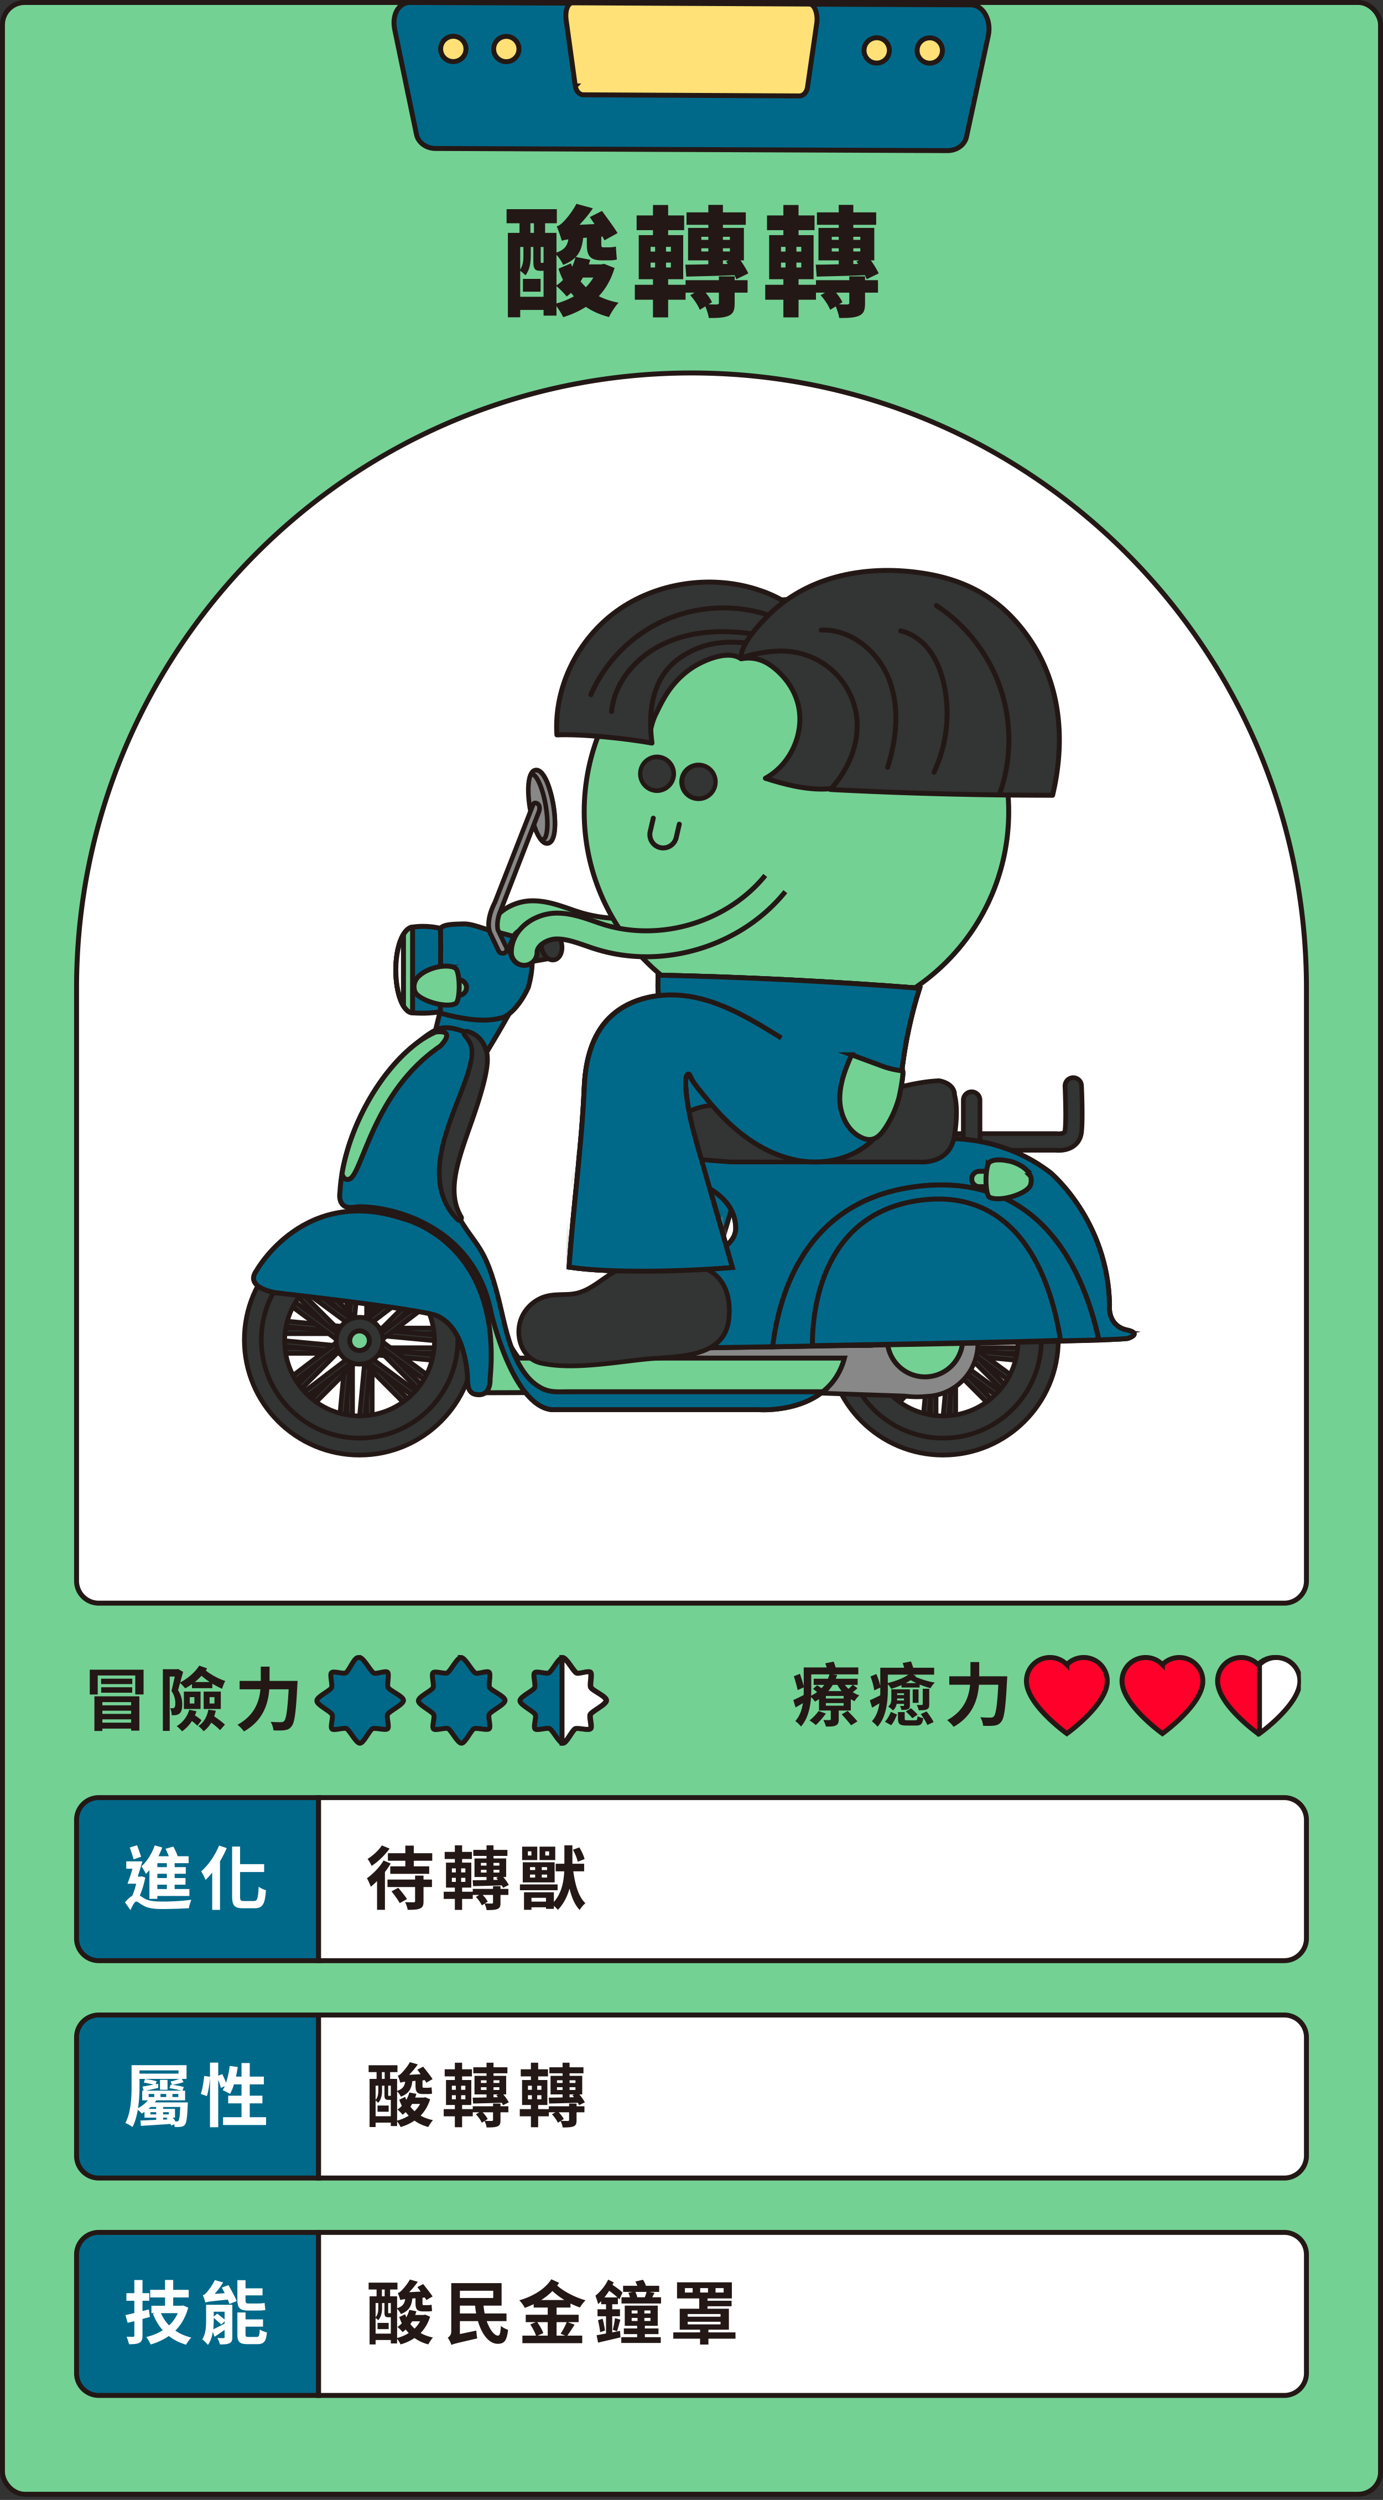 <svg fill="none" xmlns="http://www.w3.org/2000/svg" viewBox="0 0 280 506"><rect x="0" y="0" width="280" height="506" fill="#333333" stroke="none"/><rect x=".5" y=".5" width="279" height="504.35" rx="4.5" fill="#74D194"/><g clip-path="url(#clip0_799_41176)" stroke="#231815" stroke-miterlimit="10"><path d="M84.32 27.21c.34 1.64 1.95 2.83 3.83 2.84l103.68.44c1.88 0 3.5-1.17 3.85-2.81l4.41-20.48c.67-3.11-1.07-6.21-3.48-6.22L83.06.5C80.7.49 79.29 2.97 79.92 6l4.4 21.2v.01Z" fill="#00698A"/><path d="M116.479 17.4c.14 1.03.82 1.78 1.61 1.79l43.77.23c.79 0 1.48-.74 1.63-1.77l1.87-12.91c.28-1.96-.45-3.91-1.47-3.92l-47.94-.25c-.99 0-1.59 1.56-1.33 3.47l1.85 13.36h.01Zm69.191-7.19c0-1.42 1.16-2.56 2.58-2.55 1.42 0 2.56 1.16 2.55 2.58 0 1.42-1.16 2.56-2.57 2.55-1.42 0-2.56-1.16-2.55-2.58h-.01Zm-10.74-.02c0-1.42 1.16-2.56 2.58-2.55 1.42 0 2.56 1.16 2.55 2.58 0 1.42-1.16 2.56-2.58 2.55-1.42 0-2.56-1.16-2.55-2.58Zm-80.59-.28c0-1.42-1.15-2.57-2.56-2.57-1.42 0-2.57 1.15-2.57 2.56 0 1.42 1.15 2.57 2.56 2.57 1.42 0 2.57-1.15 2.57-2.56Zm10.729.02c0-1.42-1.15-2.57-2.56-2.57-1.42 0-2.57 1.15-2.57 2.56 0 1.42 1.15 2.57 2.56 2.57 1.42 0 2.57-1.15 2.57-2.56Z" fill="#FFE177"/></g><path d="M105.872 59.038v-2.592h3.576v2.592h-3.576Zm6.792-1.128v3.504a14.9 14.9 0 0 0 3.528-1.44c-.192-.24-.384-.456-.576-.696-.288.264-.576.504-.888.744-.408-.552-1.44-1.584-2.064-2.112Zm-7.344 2.16h4.728v-5.256h-.648c-1.104 0-1.416-.384-1.416-1.92V49.99h-.528v1.752c0 1.248-.168 2.88-1.08 3.984-.216-.24-.72-.672-1.056-.912v5.256Zm.648-10.08h-.648v4.56c.6-.888.648-1.944.648-2.832V49.99Zm1.416-4.8v1.944h.72V45.19h-.72Zm2.088 4.8v2.88c0 .312.024.336.144.336h.144c.192 0 .24-.024.288-.048V49.99h-.576Zm3.6 4.392 2.52-1.08c.072.216.144.456.24.672.288-.6.504-1.224.672-1.896-.576.6-1.392 1.128-2.496 1.536-.24-.6-.816-1.464-1.344-2.04v6.192c.48-.312.912-.672 1.32-1.104a16.726 16.726 0 0 1-.912-2.28Zm7.056 1.8h-2.112c-.144.264-.312.528-.48.792.336.384.696.792 1.08 1.152.6-.6 1.104-1.248 1.512-1.944Zm2.16-2.784 2.136.84c-.696 2.328-1.776 4.2-3.192 5.712 1.128.576 2.472 1.032 4.008 1.32-.648.648-1.536 2.04-1.944 2.904-1.824-.48-3.384-1.176-4.68-2.064-1.344.864-2.904 1.56-4.584 2.088a16.48 16.48 0 0 0-1.368-2.232v1.92h-2.616v-1.152h-4.728v1.488h-2.496V47.134h2.352V45.19h-2.616v-2.856h10.176v2.856h-2.376v1.944h2.304v3.984c1.704-.576 2.208-1.464 2.4-2.664-.672.096-1.032.168-1.32.288-.168-.624-.672-2.112-1.032-2.928.456-.12.864-.432 1.32-.888.456-.432 1.824-2.016 2.664-3.672l3.336.912c-.768 1.152-1.752 2.328-2.712 3.336l3.048-.144-.96-1.416 2.472-1.248c1.008 1.392 2.448 3.312 3.144 4.488l-2.64 1.464c-.12-.24-.264-.48-.408-.768l-.24.024v1.44c0 .504.048.72.36.72h1.2c.408 0 1.032-.048 1.392-.168.048.744.12 1.92.216 2.616-.384.144-.984.192-1.536.192h-1.392c-2.616 0-3.168-.936-3.168-3.384v-1.224l-.744.072c-.168 1.536-.528 2.832-1.488 3.84l2.928.576-.288.936h2.52l.552-.12Zm24.072-.696v.744l.984-.024c-.12-.168-.24-.336-.36-.48l.552-.24h-1.176Zm-4.368-1.8h1.416v-.648h-1.416v.648Zm0-2.976v.624h1.416v-.624h-1.416Zm5.784 0h-1.416v.624h1.416v-.624Zm0 2.976v-.648h-1.416v.648h1.416Zm-8.832 5.088-.192-2.424c1.296 0 2.904-.024 4.656-.072v-.792h-4.104v-6.576h4.104v-.624h-4.416v-2.52h4.416V41.47h2.952v1.512h4.632v2.52h-4.632v.624h4.248v6.576h-.696c.648.888 1.248 1.896 1.584 2.64l-2.424 1.176c-.096-.24-.216-.528-.36-.816-3.528.144-7.128.216-9.768.288Zm6.6 5.28v-2.04h-2.688c.552.648 1.032 1.368 1.296 1.944l-.696.432c.696.024 1.416.024 1.632.024.336-.024.456-.096.456-.36Zm-13.824-8.112v.984h.912v-.984h-.912Zm0-3.192v.96h.912v-.96h-.912Zm4.104.96v-.96h-.984v.96h.984Zm0 3.216v-.984h-.984v.984h.984Zm12.912 1.8v.768h2.616v2.52h-2.616v2.136c0 1.416-.264 2.136-1.272 2.568-1.008.408-2.28.432-3.96.432-.096-.72-.408-1.608-.696-2.352l-1.128.696c-.336-.84-1.128-2.088-1.944-2.952l.912-.528H138.8v1.44h-3.528v3.576H132.2V60.67h-3.672v-3.024h3.672v-1.128h-2.88V47.59h2.88v-1.008h-3.312v-2.976h3.312v-2.112h3.072v2.112h3.24v2.976h-3.24v1.008h3.048v8.928h-3.048v1.128h3.528v-.936h6.744v-.768h3.192Zm24.024-3.24v.744l.984-.024c-.12-.168-.24-.336-.36-.48l.552-.24h-1.176Zm-4.368-1.8h1.416v-.648h-1.416v.648Zm0-2.976v.624h1.416v-.624h-1.416Zm5.784 0h-1.416v.624h1.416v-.624Zm0 2.976v-.648h-1.416v.648h1.416Zm-8.832 5.088-.192-2.424c1.296 0 2.904-.024 4.656-.072v-.792h-4.104v-6.576h4.104v-.624h-4.416v-2.52h4.416V41.47h2.952v1.512h4.632v2.52h-4.632v.624h4.248v6.576h-.696c.648.888 1.248 1.896 1.584 2.64l-2.424 1.176c-.096-.24-.216-.528-.36-.816-3.528.144-7.128.216-9.768.288Zm6.6 5.28v-2.04h-2.688c.552.648 1.032 1.368 1.296 1.944l-.696.432c.696.024 1.416.024 1.632.024.336-.024.456-.096.456-.36Zm-13.824-8.112v.984h.912v-.984h-.912Zm0-3.192v.96h.912v-.96h-.912Zm4.104.96v-.96h-.984v.96h.984Zm0 3.216v-.984h-.984v.984h.984Zm12.912 1.8v.768h2.616v2.52h-2.616v2.136c0 1.416-.264 2.136-1.272 2.568-1.008.408-2.28.432-3.96.432-.096-.72-.408-1.608-.696-2.352l-1.128.696c-.336-.84-1.128-2.088-1.944-2.952l.912-.528H165.2v1.44h-3.528v3.576H158.6V60.67h-3.672v-3.024h3.672v-1.128h-2.88V47.59h2.88v-1.008h-3.312v-2.976h3.312v-2.112h3.072v2.112h3.24v2.976h-3.24v1.008h3.048v8.928h-3.048v1.128h3.528v-.936h6.744v-.768h3.192Z" fill="#231815"/><path d="M15.5 199.99c0-68.759 55.74-124.5 124.5-124.5 68.759 0 124.5 55.741 124.5 124.5v120a4.5 4.5 0 0 1-4.5 4.5H20a4.5 4.5 0 0 1-4.5-4.5v-120Z" fill="#fff" stroke="#231815"/><g clip-path="url(#clip1_799_41176)"><path d="M154.064 177.983c-8.961 11.106-24.721 15.892-38.347 11.642-.705-.216-1.401-.461-2.078-.696-2.097-.724-4.081-1.41-5.981-1.363-1.749.047-3.855 1.26-3.855 2.708a2.62 2.62 0 0 1-2.605 2.623 2.612 2.612 0 0 1-2.614-2.604c0-2.257 1.081-4.335 3.056-5.868 1.646-1.27 3.79-2.031 5.877-2.088 2.849-.075 5.388.8 7.833 1.646a60.11 60.11 0 0 0 1.928.649c5.576 1.739 11.905 1.711 17.838-.094 5.934-1.796 11.209-5.294 14.876-9.836" fill="#74D194"/><path d="M154.064 177.983c-8.961 11.106-24.721 15.892-38.347 11.642-.705-.216-1.401-.461-2.078-.696-2.097-.724-4.081-1.41-5.981-1.363-1.749.047-3.855 1.26-3.855 2.708a2.62 2.62 0 0 1-2.605 2.623 2.612 2.612 0 0 1-2.614-2.604c0-2.257 1.081-4.335 3.056-5.868 1.646-1.27 3.79-2.031 5.877-2.088 2.849-.075 5.388.8 7.833 1.646a60.11 60.11 0 0 0 1.928.649c5.576 1.739 11.905 1.711 17.838-.094 5.934-1.796 11.209-5.294 14.876-9.836" stroke="#231815" stroke-miterlimit="10"/><path d="M161.248 207.266c23.734 0 42.974-19.24 42.974-42.974 0-23.733-19.24-42.973-42.974-42.973-23.734 0-42.974 19.24-42.974 42.973 0 23.734 19.24 42.974 42.974 42.974Z" fill="#74D194" stroke="#231815" stroke-miterlimit="10"/><path d="m137.533 166.822-.63 2.718a2.71 2.71 0 0 1-3.244 2.021 2.71 2.71 0 0 1-2.022-3.244l.63-2.717" stroke="#231815" stroke-linecap="round" stroke-linejoin="round"/><path d="M144.605 201.784c4.701-2.633 11.434-1.618 14.443 2.858 1.731 2.577 2.079 5.802 2.417 8.877 2.059 18.948 5.003 38.027 10.005 56.392-.178-.658-13.296.01-14.641.029-4.448.075-8.952.394-13.381.075.329-3.696-.555-7.241-.837-10.946-.291-3.855-.385-7.729-.931-11.566a692.027 692.027 0 0 0-2.783-18.149c-.771-4.626-2.586-9.901-1.947-14.603.687-5.106 3-10.363 7.664-12.977l-.009.01Z" fill="#00698A" stroke="#231815" stroke-miterlimit="10"/><mask id="mask0_799_41176" style="mask-type:luminance" maskUnits="userSpaceOnUse" x="136" y="200" width="36" height="71"><path d="M144.605 201.784c4.701-2.633 11.434-1.618 14.443 2.858 1.731 2.577 2.079 5.802 2.417 8.877 2.059 18.948 5.003 38.027 10.005 56.392-.178-.658-13.296.01-14.641.029-4.448.075-8.952.394-13.381.075.329-3.696-.555-7.241-.837-10.946-.291-3.855-.385-7.729-.931-11.566a692.027 692.027 0 0 0-2.783-18.149c-.771-4.626-2.586-9.901-1.947-14.603.687-5.106 3-10.363 7.664-12.977l-.009.01Z" fill="#fff"/></mask><g mask="url(#mask0_799_41176)"><path d="m136.857 251.424 6.093 10.664c1.862-6.272 3.714-12.535 5.576-18.807 1.712 6.422 3.423 12.854 5.135 19.277 1.532-2.934 3.056-5.868 4.588-8.802 2.473 3.423 4.937 6.846 7.41 10.269.856-1.674 1.721-3.339 2.577-5.012a66.631 66.631 0 0 1 6.404 16.992 325.42 325.42 0 0 1-39.043 9.506c-1.063-6.3-.668-12.356-.894-18.665-.084-2.464-.31-4.608.066-7.128.216-1.439 2.586-7.419 2.078-8.294h.01Z" fill="#fff" stroke="#231815" stroke-linecap="round" stroke-linejoin="round"/></g><path d="M144.605 201.784c4.701-2.633 11.434-1.618 14.443 2.858 1.731 2.577 2.079 5.802 2.417 8.877 2.059 18.948 5.003 38.027 10.005 56.392-.178-.658-13.296.01-14.641.029-4.448.075-8.952.394-13.381.075.329-3.696-.555-7.241-.837-10.946-.291-3.855-.385-7.729-.931-11.566a692.027 692.027 0 0 0-2.783-18.149c-.771-4.626-2.586-9.901-1.947-14.603.687-5.106 3-10.363 7.664-12.977l-.009.01Z" stroke="#231815" stroke-linecap="round" stroke-linejoin="round"/><mask id="mask1_799_41176" style="mask-type:luminance" maskUnits="userSpaceOnUse" x="115" y="197" width="72" height="61"><path d="M158.183 210.096c-5.529-3.432-11.209-6.93-17.584-8.237-6.376-1.307-13.691 0-17.951 4.937-3.122 3.62-4.157 8.594-4.363 13.371-.499 11.877-2.276 24.44-3.056 36.307 9.036 1.335 23.959.827 33.062.084-2.182-7.598-4.373-15.195-6.554-22.793-.884-3.075-1.768-6.16-2.342-9.3-.141-.753-1.279-7.354.075-7.062.198.047.546.996.659 1.175.743 1.213 1.73 2.342 2.623 3.442 1.806 2.238 3.752 4.372 5.915 6.272 3.837 3.347 8.463 5.943 13.503 6.695 5.041.752 10.495-.508 14.228-3.968 4.015-3.733 5.576-9.404 6.253-14.848.677-5.445 1.852-10.927 3.526-16.146-17.217-1.345-35.667-2.294-52.932-2.642-.009 1.448-.122 2.821.132 4.241" fill="#fff"/></mask><g mask="url(#mask1_799_41176)"><path d="m116.78 233.614 6.094 10.664c1.862-6.273 3.714-12.535 5.576-18.807 1.712 6.422 3.423 12.854 5.134 19.277 1.533-2.934 3.056-5.868 4.589-8.802 2.473 3.423 4.937 6.846 7.41 10.269.856-1.674 1.721-3.339 2.577-5.012a66.591 66.591 0 0 1 6.403 16.992 325.374 325.374 0 0 1-39.043 9.506c-1.062-6.3-.667-12.356-.893-18.665-.085-2.464-.31-4.608.066-7.128.216-1.439 2.586-7.419 2.078-8.294h.009Z" fill="#fff" stroke="#231815" stroke-linecap="round" stroke-linejoin="round"/></g><path d="M158.183 210.096c-5.529-3.432-11.209-6.93-17.584-8.237-6.376-1.307-13.691 0-17.951 4.937-3.122 3.62-4.157 8.594-4.363 13.371-.499 11.877-2.276 24.44-3.056 36.307 9.036 1.335 23.959.827 33.062.084-2.182-7.598-4.373-15.195-6.554-22.793-.884-3.075-1.768-6.16-2.342-9.3-.141-.753-1.279-7.354.075-7.062.198.047.546.996.659 1.175.743 1.213 1.73 2.342 2.623 3.442 1.806 2.238 3.752 4.372 5.915 6.272 3.837 3.347 8.463 5.943 13.503 6.695 5.041.752 10.495-.508 14.228-3.968 4.015-3.733 5.576-9.404 6.253-14.848.677-5.445 1.852-10.927 3.526-16.146-17.217-1.345-35.667-2.294-52.932-2.642-.009 1.448-.122 2.821.132 4.241" stroke="#231815" stroke-linecap="round" stroke-linejoin="round"/><path d="M158.183 210.096c-5.529-3.432-11.209-6.93-17.584-8.237-6.376-1.307-13.691 0-17.951 4.937-3.122 3.62-4.157 8.594-4.363 13.371-.499 11.877-2.276 24.44-3.056 36.307 9.036 1.335 23.959.827 33.062.084-2.182-7.598-4.373-15.195-6.554-22.793-.884-3.075-1.768-6.16-2.342-9.3-.141-.753-1.279-7.354.075-7.062.198.047.546.996.659 1.175.743 1.213 1.73 2.342 2.623 3.442 1.806 2.238 3.752 4.372 5.915 6.272 3.837 3.347 8.463 5.943 13.503 6.695 5.041.752 10.495-.508 14.228-3.968 4.015-3.733 5.576-9.404 6.253-14.848.677-5.445 1.852-10.927 3.526-16.146-17.217-1.345-35.667-2.294-52.932-2.642-.009 1.448-.122 2.821.132 4.241" fill="#00698A"/><path d="M158.183 210.096c-5.529-3.432-11.209-6.93-17.584-8.237-6.376-1.307-13.691 0-17.951 4.937-3.122 3.62-4.157 8.594-4.363 13.371-.499 11.877-2.276 24.44-3.056 36.307 9.036 1.335 23.959.827 33.062.084-2.182-7.598-4.373-15.195-6.554-22.793-.884-3.075-1.768-6.16-2.342-9.3-.141-.753-1.279-7.354.075-7.062.198.047.546.996.659 1.175.743 1.213 1.73 2.342 2.623 3.442 1.806 2.238 3.752 4.372 5.915 6.272 3.837 3.347 8.463 5.943 13.503 6.695 5.041.752 10.495-.508 14.228-3.968 4.015-3.733 5.576-9.404 6.253-14.848.677-5.445 1.852-10.927 3.526-16.146-17.217-1.345-35.667-2.294-52.932-2.642-.009 1.448-.122 2.821.132 4.241" stroke="#231815" stroke-miterlimit="10"/><path d="M172.42 213.5c-1.288 2.887-2.464 5.925-2.398 9.084.066 3.16 1.646 6.47 4.542 7.73 2.229.968 3.555-.282 4.73-2.088a20.984 20.984 0 0 0 2.727-6.131c.132-.489 1.091-5.322.677-5.36a16.601 16.601 0 0 1-4.081-.949c-2.069-.762-4.128-1.524-6.197-2.286ZM70.703 242.688v5.737s25.126 7.748 27.552 33.476l13.071-.047s-7.918-6.771-10.034-14.049c-2.115-7.278-4.203-17.105-11.481-21.111-7.269-4.006-19.108-3.996-19.108-3.996v-.01Z" fill="#74D194" stroke="#231815" stroke-miterlimit="10"/><path d="M70.9 255.317h-.197a.47.47 0 0 0-.47.471v31.172c0 .26.21.47.47.47h.197c.26 0 .47-.21.47-.47v-31.172a.47.47 0 0 0-.47-.471Z" fill="#333434"/><path d="M70.91 255.788v31.172h-.197v-31.172h.197Zm0-.941h-.197a.943.943 0 0 0-.94.941v31.172c0 .517.423.94.94.94h.197c.517 0 .94-.423.94-.94v-31.172a.943.943 0 0 0-.94-.941Z" fill="#231815"/><path d="M74.887 255.317h-.197a.47.47 0 0 0-.47.471v31.172c0 .26.21.47.47.47h.197c.26 0 .47-.21.47-.47v-31.172a.47.47 0 0 0-.47-.471Z" fill="#333434"/><path d="M74.888 255.788v31.172h-.198v-31.172h.198Zm0-.941h-.198a.943.943 0 0 0-.94.941v31.172c0 .517.423.94.94.94h.198c.517 0 .94-.423.94-.94v-31.172a.943.943 0 0 0-.94-.941Z" fill="#231815"/><path d="M88.39 268.811H57.219a.47.47 0 0 0-.47.47v.198c0 .259.21.47.47.47H88.39a.47.47 0 0 0 .47-.47v-.198a.47.47 0 0 0-.47-.47Z" fill="#333434"/><path d="M88.382 269.281v.198H57.219v-.198H88.39m0-.94H57.219a.943.943 0 0 0-.94.94v.198c0 .517.422.94.94.94H88.39c.517 0 .94-.423.94-.94v-.198a.943.943 0 0 0-.94-.94Z" fill="#231815"/><path d="M88.39 272.789H57.219a.47.47 0 0 0-.47.47v.197c0 .26.21.47.47.47H88.39c.26 0 .47-.21.47-.47v-.197a.47.47 0 0 0-.47-.47Z" fill="#333434"/><path d="M88.382 273.259v.198H57.219v-.198H88.39m0-.94H57.219a.943.943 0 0 0-.94.94v.198c0 .517.422.94.94.94H88.39c.517 0 .94-.423.94-.94v-.198a.943.943 0 0 0-.94-.94Z" fill="#231815"/><path d="M69.217 287.157a.487.487 0 0 1-.32-.169.454.454 0 0 1-.103-.348l2.915-31.031a.49.49 0 0 1 .169-.32.485.485 0 0 1 .3-.103c.02 0 .245.018.245.018a.472.472 0 0 1 .424.508l-2.915 31.031a.464.464 0 0 1-.47.424c-.02 0-.245-.019-.245-.019v.009Z" fill="#333434"/><path d="m72.17 255.656.197.018-2.915 31.032-.197-.019 2.915-31.031Zm0-.941a.946.946 0 0 0-.94.856l-2.916 31.031a.94.94 0 0 0 .847 1.025l.197.019h.085a.945.945 0 0 0 .602-.216.978.978 0 0 0 .338-.64l2.915-31.031a.94.94 0 0 0-.846-1.025l-.198-.019h-.094.01Z" fill="#231815"/><path d="M73.186 287.533a.487.487 0 0 1-.32-.169.454.454 0 0 1-.103-.348l2.914-31.031a.463.463 0 0 1 .47-.423c.02 0 .245.018.245.018.122.01.235.076.32.17a.454.454 0 0 1 .103.348L73.9 287.129a.464.464 0 0 1-.47.423c-.019 0-.244-.019-.244-.019Z" fill="#333434"/><path d="m76.138 256.032.197.019-2.915 31.031-.197-.019 2.915-31.031Zm0-.94a.932.932 0 0 0-.931.855l-2.915 31.032a.956.956 0 0 0 .216.686c.16.188.386.311.64.339l.197.019h.085a.93.93 0 0 0 .93-.856l2.916-31.031a.957.957 0 0 0-.217-.687.975.975 0 0 0-.639-.338l-.198-.019h-.084Z" fill="#231815"/><path d="M57.416 268.501a.493.493 0 0 1-.32-.17.494.494 0 0 1-.103-.348l.018-.197a.47.47 0 0 1 .47-.423c.02 0 31.079 2.915 31.079 2.915a.487.487 0 0 1 .32.169.495.495 0 0 1 .103.348l-.019.198a.47.47 0 0 1-.47.423c-.019 0-31.078-2.915-31.078-2.915Z" fill="#333434"/><path d="m57.482 267.833 31.031 2.915-.019.198-31.03-2.915.018-.198Zm0-.94a.932.932 0 0 0-.931.856l-.019.197a.957.957 0 0 0 .216.687c.16.188.386.31.64.338l31.031 2.915h.085a.93.93 0 0 0 .93-.855l.02-.198a.956.956 0 0 0-.217-.686.977.977 0 0 0-.64-.339l-31.03-2.915h-.085Z" fill="#231815"/><path d="M57.04 272.469a.492.492 0 0 1-.32-.169.496.496 0 0 1-.103-.348l.019-.198a.47.47 0 0 1 .47-.423c.018 0 31.078 2.915 31.078 2.915.122.01.235.075.32.169a.496.496 0 0 1 .103.348l-.019.198a.47.47 0 0 1-.47.423c-.019 0-31.078-2.915-31.078-2.915Z" fill="#333434"/><path d="m57.106 271.792 31.03 2.915-.018.197-31.031-2.915.019-.197Zm0-.94a.945.945 0 0 0-.602.216.975.975 0 0 0-.339.639l-.018.198a.94.94 0 0 0 .846 1.025l31.031 2.915h.085a.93.93 0 0 0 .93-.856l.02-.197a.958.958 0 0 0-.217-.687.975.975 0 0 0-.64-.338l-31.03-2.915h-.085.019Z" fill="#231815"/><path d="M60.444 281.524a.441.441 0 0 1-.33-.141l-.14-.141a.482.482 0 0 1 0-.667l22.041-22.042a.456.456 0 0 1 .658 0l.142.141a.466.466 0 0 1 0 .668l-22.042 22.041a.477.477 0 0 1-.329.141Z" fill="#333434"/><path d="m82.335 258.872.14.141-22.04 22.041-.142-.141 22.042-22.041Zm0-.941a.962.962 0 0 0-.668.273l-22.041 22.042a.935.935 0 0 0 0 1.325l.14.141a.93.93 0 0 0 .668.273.968.968 0 0 0 .668-.273l22.042-22.041a.932.932 0 0 0 .272-.668.968.968 0 0 0-.272-.667l-.142-.141a.962.962 0 0 0-.667-.273v.009Z" fill="#231815"/><path d="M63.256 284.346a.441.441 0 0 1-.33-.141l-.14-.141a.48.48 0 0 1-.142-.33.44.44 0 0 1 .142-.329l22.041-22.041a.456.456 0 0 1 .658 0l.141.141a.465.465 0 0 1 0 .667l-22.041 22.042a.477.477 0 0 1-.33.141v-.009Z" fill="#333434"/><path d="m85.156 261.693.141.141-22.041 22.042-.141-.142 22.041-22.041Zm0-.94a.966.966 0 0 0-.668.272l-22.041 22.042a.937.937 0 0 0 0 1.326l.141.141a.933.933 0 0 0 .668.272.972.972 0 0 0 .667-.272l22.042-22.042a.93.93 0 0 0 .272-.667.972.972 0 0 0-.272-.668l-.141-.141a.962.962 0 0 0-.668-.273v.01Z" fill="#231815"/><path d="M59.184 279.766a.496.496 0 0 1-.31-.179l-.122-.159a.469.469 0 0 1 .094-.659l24.806-18.872a.461.461 0 0 1 .282-.094c.141 0 .282.066.376.188l.123.16a.47.47 0 0 1 .093.348.498.498 0 0 1-.178.31l-24.806 18.873a.449.449 0 0 1-.282.094h-.066l-.01-.01Z" fill="#333434"/><path d="m83.934 260.273.122.16-24.806 18.872-.122-.159 24.806-18.873Zm0-.94a.962.962 0 0 0-.564.188l-24.806 18.872a.97.97 0 0 0-.367.621.893.893 0 0 0 .188.696l.122.16a.93.93 0 0 0 .752.366.969.969 0 0 0 .565-.188l24.806-18.872a.972.972 0 0 0 .367-.621.892.892 0 0 0-.189-.696l-.122-.16a.93.93 0 0 0-.752-.366Z" fill="#231815"/><path d="M61.6 282.935a.5.5 0 0 1-.31-.179l-.122-.159a.469.469 0 0 1 .094-.659l24.806-18.872a.443.443 0 0 1 .282-.094h.066a.494.494 0 0 1 .31.178l.123.16a.467.467 0 0 1-.095.658l-24.806 18.873a.443.443 0 0 1-.282.094H61.6Z" fill="#333434"/><path d="m86.35 263.442.122.16-24.806 18.872-.122-.16 24.806-18.872Zm0-.941a.963.963 0 0 0-.564.189L60.98 281.562a.97.97 0 0 0-.367.621.893.893 0 0 0 .188.696l.122.16a.93.93 0 0 0 .752.366.969.969 0 0 0 .565-.188l24.806-18.872a.972.972 0 0 0 .367-.621.892.892 0 0 0-.188-.696l-.123-.16a.932.932 0 0 0-.752-.367Z" fill="#231815"/><path d="M85.156 281.524a.441.441 0 0 1-.329-.141l-22.041-22.041a.48.48 0 0 1-.142-.329.44.44 0 0 1 .142-.33l.14-.141a.456.456 0 0 1 .659 0l22.041 22.042a.466.466 0 0 1 0 .668l-.14.141a.482.482 0 0 1-.33.141v-.01Z" fill="#333434"/><path d="m63.255 258.872 22.042 22.042-.141.141-22.042-22.042.141-.141Zm0-.94a.965.965 0 0 0-.667.272l-.142.141a.932.932 0 0 0-.272.668.97.97 0 0 0 .273.668l22.041 22.041a.93.93 0 0 0 .668.273.968.968 0 0 0 .667-.273l.141-.141a.936.936 0 0 0 0-1.326l-22.041-22.041a.924.924 0 0 0-.668-.273v-.009Z" fill="#231815"/><path d="M82.335 284.346a.441.441 0 0 1-.33-.141l-22.04-22.042a.466.466 0 0 1 0-.668l.14-.141a.456.456 0 0 1 .658 0l22.042 22.042a.466.466 0 0 1 0 .668l-.14.141a.482.482 0 0 1-.33.141Z" fill="#333434"/><path d="m60.444 261.693 22.041 22.041-.14.141-22.042-22.041.14-.141Zm0-.941a.962.962 0 0 0-.668.273l-.141.141a.932.932 0 0 0-.273.668.97.97 0 0 0 .273.667l22.042 22.042a.93.93 0 0 0 .667.273.973.973 0 0 0 .668-.273l.14-.141a.936.936 0 0 0 0-1.326l-22.04-22.041a.92.92 0 0 0-.668-.273v-.01Z" fill="#231815"/><path d="M86.463 279.578a.461.461 0 0 1-.282-.094L61.1 260.978a.472.472 0 0 1-.102-.658l.122-.16a.477.477 0 0 1 .376-.188c.094 0 .197.028.282.094l25.079 18.506a.47.47 0 0 1 .103.658l-.122.16a.477.477 0 0 1-.376.188Z" fill="#333434"/><path d="m61.507 260.433 25.078 18.506-.122.159-25.079-18.505.123-.16Zm0-.941a.928.928 0 0 0-.753.376l-.122.16a.967.967 0 0 0-.179.696.91.91 0 0 0 .376.621l25.08 18.506a.92.92 0 0 0 .554.188c.047 0 .094 0 .141-.01a.94.94 0 0 0 .62-.376l.123-.16a.944.944 0 0 0-.197-1.316l-25.08-18.506a.963.963 0 0 0-.554-.188l-.01.009Z" fill="#231815"/><path d="M84.094 282.775a.461.461 0 0 1-.282-.094l-25.08-18.506a.47.47 0 0 1-.103-.658l.123-.16a.477.477 0 0 1 .376-.188c.094 0 .197.028.282.094l25.079 18.506a.471.471 0 0 1 .103.658l-.122.16a.477.477 0 0 1-.376.188Z" fill="#333434"/><path d="m59.137 263.639 25.079 18.506-.123.16-25.079-18.506.123-.16Zm0-.94a.939.939 0 0 0-.762.385l-.122.16a.919.919 0 0 0-.17.696c.038.244.17.47.367.621l25.08 18.506a.926.926 0 0 0 1.307-.189l.121-.159a.967.967 0 0 0 .18-.696.91.91 0 0 0-.377-.621l-25.079-18.506a.963.963 0 0 0-.555-.188l.01-.009Z" fill="#231815"/><path d="M72.8 294.52c-12.864 0-23.33-10.466-23.33-23.33 0-12.864 10.466-23.33 23.33-23.33 12.863 0 23.33 10.466 23.33 23.33 0 12.864-10.467 23.33-23.33 23.33Zm0-40.848c-9.658 0-17.519 7.861-17.519 17.518s7.861 17.519 17.519 17.519c9.657 0 17.518-7.862 17.518-17.519 0-9.657-7.861-17.518-17.518-17.518Z" fill="#333434"/><path d="M72.8 248.33c12.629 0 22.86 10.231 22.86 22.86s-10.231 22.86-22.86 22.86-22.86-10.24-22.86-22.86c0-12.619 10.231-22.86 22.86-22.86Zm0 40.849c9.93 0 17.989-8.049 17.989-17.989 0-9.939-8.05-17.989-17.989-17.989-9.94 0-17.989 8.05-17.989 17.989 0 9.94 8.05 17.989 17.989 17.989Zm0-41.789c-13.127 0-23.8 10.673-23.8 23.8s10.673 23.8 23.8 23.8 23.8-10.673 23.8-23.8-10.673-23.8-23.8-23.8Zm0 40.849c-9.403 0-17.048-7.645-17.048-17.049 0-9.403 7.645-17.048 17.048-17.048 9.403 0 17.048 7.645 17.048 17.048 0 9.404-7.645 17.049-17.048 17.049Z" fill="#231815"/><path d="M72.8 291.078c-10.974 0-19.898-8.923-19.898-19.897 0-10.974 8.924-19.898 19.898-19.898s19.898 8.924 19.898 19.898-8.924 19.897-19.898 19.897Zm0-34.83c-8.37 0-15.168 6.808-15.168 15.168s6.808 15.168 15.168 15.168 15.168-6.808 15.168-15.168-6.808-15.168-15.168-15.168Z" fill="#333434"/><path d="M72.8 251.763c10.73 0 19.428 8.698 19.428 19.427S83.53 290.617 72.8 290.617c-10.729 0-19.427-8.698-19.427-19.427s8.698-19.427 19.427-19.427Zm0 35.3c8.642 0 15.638-7.006 15.638-15.638s-7.005-15.638-15.638-15.638c-8.632 0-15.637 7.006-15.637 15.638s7.005 15.638 15.637 15.638Zm0-36.241c-11.227 0-20.367 9.131-20.367 20.368 0 11.237 9.13 20.368 20.367 20.368s20.368-9.131 20.368-20.368c0-11.237-9.13-20.368-20.368-20.368Zm0 35.301c-8.105 0-14.697-6.592-14.697-14.698 0-8.106 6.592-14.697 14.697-14.697 8.106 0 14.698 6.591 14.698 14.697 0 8.106-6.592 14.698-14.698 14.698Z" fill="#231815"/><path d="M72.8 276.108a4.743 4.743 0 0 1-4.74-4.739 4.744 4.744 0 0 1 4.74-4.74 4.744 4.744 0 0 1 4.74 4.74 4.743 4.743 0 0 1-4.74 4.739Z" fill="#333434"/><path d="M72.8 267.1c2.36 0 4.27 1.908 4.27 4.269a4.266 4.266 0 0 1-4.27 4.269 4.266 4.266 0 0 1-4.269-4.269 4.265 4.265 0 0 1 4.27-4.269Zm0-.941a5.209 5.209 0 1 0-.001 10.42 5.209 5.209 0 0 0 .001-10.42Z" fill="#231815"/><path d="M74.775 271.369a1.984 1.984 0 1 1-3.969 0 1.984 1.984 0 0 1 3.969 0Z" fill="#74D194" stroke="#231815" stroke-miterlimit="10"/><path d="M81.583 246.657c-20.048-6.714-29.62 10.475-29.62 10.475-2.643 3.574 3.902 4.533 3.902 4.533s29.743 3.347 32.648 4.673c3.094 1.42 4.665 4.617 5.436 7.758.348 1.401.602 2.802.677 4.25.094 1.834-.132 4.006 2.398 3.959 2.416-.047 2.2-3.206 2.2-3.206 2.595-27.853-17.631-32.442-17.631-32.442h-.01Z" fill="#00698A" stroke="#231815" stroke-miterlimit="10"/><path d="M189.036 255.317h-.198a.47.47 0 0 0-.47.471v31.172c0 .26.211.47.47.47h.198a.47.47 0 0 0 .47-.47v-31.172a.47.47 0 0 0-.47-.471Z" fill="#333434"/><path d="M189.045 255.788v31.172h-.197v-31.172h.197Zm0-.941h-.197a.943.943 0 0 0-.941.941v31.172c0 .517.423.94.941.94h.197c.517 0 .94-.423.94-.94v-31.172a.943.943 0 0 0-.94-.941Z" fill="#231815"/><path d="M193.022 255.317h-.197a.471.471 0 0 0-.471.471v31.172c0 .26.211.47.471.47h.197c.26 0 .47-.21.47-.47v-31.172a.47.47 0 0 0-.47-.471Z" fill="#333434"/><path d="M193.023 255.788v31.172h-.198v-31.172h.198Zm0-.941h-.198a.943.943 0 0 0-.94.941v31.172c0 .517.423.94.94.94h.198c.517 0 .94-.423.94-.94v-31.172a.943.943 0 0 0-.94-.941Z" fill="#231815"/><path d="M206.526 268.811h-31.172a.47.47 0 0 0-.47.47v.198c0 .259.21.47.47.47h31.172a.47.47 0 0 0 .47-.47v-.198a.47.47 0 0 0-.47-.47Z" fill="#333434"/><path d="M206.517 269.281v.198h-31.172v-.198h31.172Zm0-.94h-31.172a.943.943 0 0 0-.941.94v.198c0 .517.423.94.941.94h31.172c.517 0 .94-.423.94-.94v-.198a.943.943 0 0 0-.94-.94Z" fill="#231815"/><path d="M206.526 272.789h-31.172a.47.47 0 0 0-.47.47v.197c0 .26.21.47.47.47h31.172c.26 0 .47-.21.47-.47v-.197a.47.47 0 0 0-.47-.47Z" fill="#333434"/><path d="M206.517 273.259v.198h-31.172v-.198h31.172Zm0-.94h-31.172a.943.943 0 0 0-.941.94v.198c0 .517.423.94.941.94h31.172c.517 0 .94-.423.94-.94v-.198a.943.943 0 0 0-.94-.94Z" fill="#231815"/><path d="M187.353 287.157a.487.487 0 0 1-.32-.169.454.454 0 0 1-.104-.348l2.916-31.031a.487.487 0 0 1 .169-.32.483.483 0 0 1 .301-.103c.019 0 .244.018.244.018a.47.47 0 0 1 .423.508l-2.915 31.031a.463.463 0 0 1-.47.424c-.019 0-.244-.019-.244-.019v.009Z" fill="#333434"/><path d="m190.305 255.656.197.018-2.915 31.032-.197-.019 2.915-31.031Zm0-.941a.944.944 0 0 0-.941.856l-2.915 31.031a.94.94 0 0 0 .847 1.025l.197.019h.085a.948.948 0 0 0 .602-.216.977.977 0 0 0 .338-.64l2.915-31.031a.94.94 0 0 0-.846-1.025l-.198-.019h-.094.01Z" fill="#231815"/><path d="M191.312 287.533a.487.487 0 0 1-.32-.169.454.454 0 0 1-.104-.348l2.916-31.031a.462.462 0 0 1 .47-.423c.018 0 .244.018.244.018.122.01.235.076.32.17a.45.45 0 0 1 .103.348l-2.915 31.031a.463.463 0 0 1-.47.423c-.019 0-.244-.019-.244-.019Z" fill="#333434"/><path d="m194.274 256.032.197.019-2.915 31.031-.197-.019 2.915-31.031Zm0-.94a.932.932 0 0 0-.931.855l-2.915 31.032a.954.954 0 0 0 .216.686c.16.188.385.311.639.339l.198.019h.084c.48 0 .894-.367.931-.856l2.915-31.031a.955.955 0 0 0-.216-.687.974.974 0 0 0-.639-.338l-.198-.019h-.084Z" fill="#231815"/><path d="M175.552 268.501a.49.49 0 0 1-.32-.17.498.498 0 0 1-.104-.348l.019-.197a.47.47 0 0 1 .47-.423c.019 0 31.079 2.915 31.079 2.915a.485.485 0 0 1 .319.169.493.493 0 0 1 .104.348l-.019.198a.47.47 0 0 1-.47.423c-.019 0-31.078-2.915-31.078-2.915Z" fill="#333434"/><path d="m175.617 267.833 31.031 2.915-.019.198-31.031-2.915.019-.198Zm0-.94a.932.932 0 0 0-.931.856l-.019.197a.955.955 0 0 0 .216.687c.16.188.386.31.64.338l31.031 2.915h.084a.93.93 0 0 0 .931-.855l.019-.198a.954.954 0 0 0-.216-.686.978.978 0 0 0-.639-.339l-31.032-2.915h-.084Z" fill="#231815"/><path d="M175.175 272.469a.49.49 0 0 1-.32-.169.5.5 0 0 1-.104-.348l.019-.198a.47.47 0 0 1 .47-.423c.019 0 31.079 2.915 31.079 2.915a.49.49 0 0 1 .319.169.495.495 0 0 1 .104.348l-.019.198a.47.47 0 0 1-.47.423c-.019 0-31.078-2.915-31.078-2.915Z" fill="#333434"/><path d="m175.24 271.792 31.032 2.915-.019.197-31.031-2.915.018-.197Zm0-.94a.943.943 0 0 0-.94.855l-.019.198a.94.94 0 0 0 .847 1.025l31.031 2.915h.084c.48 0 .894-.367.931-.856l.019-.197a.955.955 0 0 0-.216-.687.977.977 0 0 0-.639-.338l-31.032-2.915h-.084.018Z" fill="#231815"/><path d="M178.579 281.524a.44.44 0 0 1-.329-.141l-.141-.141a.481.481 0 0 1 0-.667l22.041-22.042a.455.455 0 0 1 .658 0l.141.141a.464.464 0 0 1 0 .668l-22.041 22.041a.478.478 0 0 1-.329.141Z" fill="#333434"/><path d="m200.47 258.872.141.141-22.042 22.041-.141-.141 22.042-22.041Zm0-.941a.962.962 0 0 0-.668.273l-22.042 22.042a.937.937 0 0 0 0 1.325l.141.141a.93.93 0 0 0 .668.273.97.97 0 0 0 .668-.273l22.041-22.041a.93.93 0 0 0 .273-.668.965.965 0 0 0-.273-.667l-.141-.141a.92.92 0 0 0-.667-.273v.009Z" fill="#231815"/><path d="M181.39 284.346a.442.442 0 0 1-.329-.141l-.141-.141a.483.483 0 0 1 0-.668l22.042-22.042a.472.472 0 0 1 .329-.141c.113 0 .244.047.329.141l.141.141a.466.466 0 0 1 0 .668l-22.042 22.042a.479.479 0 0 1-.329.141Z" fill="#333434"/><path d="m203.291 261.693.141.141-22.042 22.042-.141-.142 22.042-22.041Zm0-.94a.965.965 0 0 0-.668.272l-22.041 22.042a.936.936 0 0 0 0 1.326l.141.141a.93.93 0 0 0 .667.272.973.973 0 0 0 .668-.272l22.042-22.042a.932.932 0 0 0 .272-.667.973.973 0 0 0-.272-.668l-.141-.141a.965.965 0 0 0-.668-.273v.01Z" fill="#231815"/><path d="M177.319 279.766a.495.495 0 0 1-.31-.179l-.122-.159a.469.469 0 0 1 .094-.659l24.806-18.872a.44.44 0 0 1 .282-.094h.066a.498.498 0 0 1 .31.178l.122.16a.467.467 0 0 1-.094.658l-24.806 18.873a.444.444 0 0 1-.282.094h-.066Z" fill="#333434"/><path d="m202.068 260.273.123.16-24.807 18.872-.122-.159 24.806-18.873Zm0-.94a.966.966 0 0 0-.573.188l-24.806 18.872a.965.965 0 0 0-.367.621.89.89 0 0 0 .188.696l.122.16a.931.931 0 0 0 .752.366.972.972 0 0 0 .565-.188l24.806-18.872a.941.941 0 0 0 .178-1.317l-.122-.16a.966.966 0 0 0-.62-.366h-.132.009Z" fill="#231815"/><path d="M179.735 282.935a.5.5 0 0 1-.31-.179l-.122-.159a.469.469 0 0 1 .094-.659l24.806-18.872a.44.44 0 0 1 .282-.094h.066a.494.494 0 0 1 .31.178l.122.16a.467.467 0 0 1-.094.658l-24.806 18.873a.444.444 0 0 1-.282.094h-.066Z" fill="#333434"/><path d="m204.486 263.442.122.16-24.806 18.872-.122-.16 24.806-18.872Zm0-.941a.96.96 0 0 0-.564.189l-24.807 18.872a.968.968 0 0 0-.366.621.89.89 0 0 0 .188.696l.122.16a.931.931 0 0 0 .752.366.966.966 0 0 0 .564-.188l24.807-18.872a.97.97 0 0 0 .366-.621.89.89 0 0 0-.188-.696l-.122-.16a.932.932 0 0 0-.752-.367Z" fill="#231815"/><path d="M203.291 281.524a.442.442 0 0 1-.329-.141l-22.042-22.041a.466.466 0 0 1 0-.668l.141-.141a.474.474 0 0 1 .33-.141c.112 0 .244.047.329.141l22.041 22.042a.465.465 0 0 1 0 .667l-.141.141a.476.476 0 0 1-.329.141Z" fill="#333434"/><path d="m181.391 258.872 22.042 22.042-.142.141-22.041-22.042.141-.141Zm0-.94a.965.965 0 0 0-.668.272l-.141.141a.934.934 0 0 0-.272.668c0 .254.103.489.272.668l22.042 22.041a.93.93 0 0 0 .667.273.97.97 0 0 0 .668-.273l.141-.141a.936.936 0 0 0 0-1.326l-22.041-22.041a.925.925 0 0 0-.668-.273v-.009Z" fill="#231815"/><path d="M200.47 284.346a.44.44 0 0 1-.329-.141l-22.042-22.042a.466.466 0 0 1 0-.668l.141-.141a.455.455 0 0 1 .658 0l22.042 22.042a.466.466 0 0 1 0 .668l-.141.141a.483.483 0 0 1-.329.141Z" fill="#333434"/><path d="m178.578 261.693 22.042 22.041-.141.141-22.042-22.041.141-.141Zm0-.941a.961.961 0 0 0-.667.273l-.141.141a.93.93 0 0 0-.273.668.97.97 0 0 0 .273.667l22.041 22.042a.93.93 0 0 0 .668.273.974.974 0 0 0 .668-.273l.141-.141a.938.938 0 0 0 0-1.326l-22.042-22.041a.92.92 0 0 0-.668-.273v-.01Z" fill="#231815"/><path d="M204.599 279.578a.44.44 0 0 1-.282-.094l-25.079-18.506a.466.466 0 0 1-.188-.31.465.465 0 0 1 .084-.348l.122-.16a.479.479 0 0 1 .377-.188c.094 0 .197.028.282.094l25.079 18.506a.478.478 0 0 1 .103.658l-.122.16a.47.47 0 0 1-.311.188h-.075.01Z" fill="#333434"/><path d="m179.641 260.433 25.079 18.506-.122.159-25.079-18.505.122-.16Zm0-.941a.928.928 0 0 0-.752.376l-.122.16a.966.966 0 0 0-.179.696c.038.245.169.47.376.621l25.079 18.506a.963.963 0 0 0 .555.188.943.943 0 0 0 .762-.386l.122-.16a.918.918 0 0 0 .169-.696.943.943 0 0 0-.376-.62l-25.079-18.506a.963.963 0 0 0-.555-.188v.009Z" fill="#231815"/><path d="M202.228 282.775a.462.462 0 0 1-.282-.094l-25.079-18.506a.478.478 0 0 1-.103-.658l.122-.16a.473.473 0 0 1 .311-.188h.075c.103 0 .197.028.282.094l25.079 18.506a.473.473 0 0 1 .103.658l-.122.16a.477.477 0 0 1-.376.188h-.01Z" fill="#333434"/><path d="m177.272 263.639 25.078 18.506-.122.16-25.079-18.506.123-.16Zm0-.94a.939.939 0 0 0-.762.385l-.122.16a.92.92 0 0 0-.17.696c.038.244.17.47.376.621l25.079 18.506a.924.924 0 0 0 1.307-.189l.123-.159a.965.965 0 0 0 .178-.696.941.941 0 0 0-.376-.621l-25.079-18.506a.96.96 0 0 0-.554-.188v-.009Z" fill="#231815"/><path d="M190.935 294.52c-12.864 0-23.33-10.466-23.33-23.33 0-12.864 10.466-23.33 23.33-23.33 12.864 0 23.33 10.466 23.33 23.33 0 12.864-10.466 23.33-23.33 23.33Zm0-40.848c-9.657 0-17.518 7.861-17.518 17.518s7.861 17.519 17.518 17.519c9.658 0 17.519-7.862 17.519-17.519 0-9.657-7.861-17.518-17.519-17.518Z" fill="#333434"/><path d="M190.935 248.33c12.629 0 22.859 10.231 22.859 22.86s-10.23 22.86-22.859 22.86c-12.629 0-22.86-10.231-22.86-22.86s10.231-22.86 22.86-22.86Zm0 40.849c9.93 0 17.989-8.049 17.989-17.989 0-9.939-8.05-17.989-17.989-17.989-9.94 0-17.989 8.05-17.989 17.989 0 9.94 8.049 17.989 17.989 17.989Zm0-41.789c-13.127 0-23.8 10.673-23.8 23.8s10.673 23.8 23.8 23.8 23.8-10.673 23.8-23.8-10.673-23.8-23.8-23.8Zm0 40.849c-9.404 0-17.049-7.645-17.049-17.049 0-9.403 7.645-17.048 17.049-17.048 9.403 0 17.048 7.645 17.048 17.048 0 9.404-7.645 17.049-17.048 17.049Z" fill="#231815"/><path d="M190.935 291.078c-10.974 0-19.898-8.923-19.898-19.897 0-10.974 8.924-19.898 19.898-19.898 10.973 0 19.897 8.924 19.897 19.898s-8.924 19.897-19.897 19.897Zm0-34.83c-8.369 0-15.168 6.808-15.168 15.168s6.808 15.168 15.168 15.168c8.359 0 15.167-6.808 15.167-15.168s-6.808-15.168-15.167-15.168Z" fill="#333434"/><path d="M190.935 251.763c10.729 0 19.428 8.698 19.428 19.427s-8.699 19.427-19.428 19.427c-10.729 0-19.427-8.698-19.427-19.427s8.698-19.427 19.427-19.427Zm0 35.3c8.642 0 15.638-7.006 15.638-15.638s-7.006-15.638-15.638-15.638-15.638 7.006-15.638 15.638 7.006 15.638 15.638 15.638Zm0-36.241c-11.228 0-20.368 9.131-20.368 20.368 0 11.237 9.131 20.368 20.368 20.368 11.237 0 20.368-9.131 20.368-20.368 0-11.237-9.131-20.368-20.368-20.368Zm0 35.301c-8.106 0-14.697-6.592-14.697-14.698 0-8.106 6.591-14.697 14.697-14.697 8.106 0 14.698 6.591 14.698 14.697 0 8.106-6.592 14.698-14.698 14.698Z" fill="#231815"/><path d="M190.935 276.108a4.743 4.743 0 0 1-4.74-4.739 4.744 4.744 0 0 1 4.74-4.74 4.744 4.744 0 0 1 4.739 4.74 4.743 4.743 0 0 1-4.739 4.739Z" fill="#333434"/><path d="M190.935 267.1a4.265 4.265 0 0 1 4.269 4.269 4.266 4.266 0 0 1-4.269 4.269 4.266 4.266 0 0 1-4.269-4.269 4.265 4.265 0 0 1 4.269-4.269Zm0-.941a5.209 5.209 0 1 0 0 10.42 5.209 5.209 0 0 0 0-10.42Z" fill="#231815"/><path d="M190.935 273.823a2.457 2.457 0 0 1-2.455-2.454 2.456 2.456 0 0 1 4.909 0c0 1.354-1.1 2.454-2.454 2.454Z" fill="#333434"/><path d="M190.935 269.394a1.984 1.984 0 1 1 0 3.969 1.984 1.984 0 0 1 0-3.969Zm0-.94a2.927 2.927 0 0 0-2.924 2.924 2.922 2.922 0 0 0 2.924 2.925 2.922 2.922 0 0 0 2.925-2.925 2.922 2.922 0 0 0-2.925-2.924Zm.865-2.116c0 1.157-.94 2.097-2.097 2.097h-44.929a2.098 2.098 0 0 1-2.097-2.097 2.1 2.1 0 0 1 2.097-2.097h44.929a2.1 2.1 0 0 1 2.097 2.097Z" fill="#231815"/><path d="M185.613 282.747c-.733 0-1.523-.057-2.492-.169l-37.52-1.279c-.197 0-4.917-.245-8.152-3.78-2.097-2.295-3.066-5.426-2.887-9.319 0-.085.639-4.73 5.877-4.73.339 0 .696.019 1.072.056l44.948-2.294c.264-.019.536-.028.8-.028 5.566 0 10.259 4.353 10.682 9.92a10.634 10.634 0 0 1-2.567 7.796 10.654 10.654 0 0 1-7.326 3.695l-.47.038c-.686.056-1.279.103-1.965.103v-.009Z" fill="#888"/><path d="M187.267 261.665c5.313 0 9.808 4.099 10.213 9.488.423 5.642-3.809 10.56-9.46 10.983-.894.066-1.58.131-2.408.131-.658 0-1.41-.047-2.435-.169l-37.557-1.288s-11.162-.461-10.588-12.61c0 0 .526-4.279 5.406-4.279.32 0 .659.019 1.016.057l45.024-2.295c.263-.018.517-.028.771-.028m0-.94c-.282 0-.565.009-.847.028l-44.929 2.294a10.13 10.13 0 0 0-1.044-.056c-4.523 0-6.122 3.338-6.347 5.106v.066c-.188 4.025.818 7.269 3.009 9.657 3.366 3.677 8.275 3.921 8.482 3.931l37.519 1.288a21.29 21.29 0 0 0 2.511.169c.752 0 1.317-.047 2.012-.103l.471-.038a11.111 11.111 0 0 0 7.645-3.855 11.158 11.158 0 0 0 2.679-8.134c-.432-5.802-5.331-10.353-11.152-10.353h-.009Z" fill="#231815"/><path d="M138.906 272.271c-1.655 0-2.943-.855-2.943-1.937 0-1.081 1.298-1.918 2.943-1.918l37.04.085c1.655 0 2.943.855 2.943 1.937 0 1.081-1.297 1.918-2.943 1.918l-37.04-.085Z" fill="#888"/><path d="m138.906 268.887 37.031.084c1.363 0 2.473.658 2.473 1.467 0 .799-1.11 1.448-2.473 1.448h-.01l-37.03-.084c-1.373 0-2.473-.659-2.473-1.467 0-.8 1.109-1.448 2.473-1.448m0-.941c-1.947 0-3.414 1.025-3.414 2.389 0 .724.433 1.401 1.185 1.843.611.357 1.401.564 2.229.564l37.03.085c1.956 0 3.423-1.025 3.423-2.389 0-.724-.432-1.401-1.185-1.843-.611-.357-1.401-.564-2.228-.564l-37.031-.085h-.009Z" fill="#231815"/><path d="M179.661 271.623c.31 4.203 3.977 7.353 8.181 7.043 4.203-.31 7.353-3.978 7.043-8.181-.31-4.203-3.978-7.353-8.181-7.043-4.203.31-7.354 3.978-7.043 8.181Z" fill="#74D194" stroke="#231815" stroke-miterlimit="10"/><path d="m89.614 202.667-6.075 24.882s-1.382 4.231 0 4.984l8.266 3.272 6.63-22.7s4.071-6.629 6.535-11.453c0 0 3.056-6.893 2.614-6.893-4.664 0-12.14-7.09-12.14-7.09s-4.787.414-4.843 1.627c-.047 1.213-.987 13.362-.987 13.362v.009Z" fill="#00698A" stroke="#231815" stroke-miterlimit="10"/><path d="M99.59 196.33c-.065 4.777-6.742 9.441-16.173 8.66-1.806-.15-3.282-3.874-3.282-8.66s1.504-8.379 3.282-8.661c7.945-1.241 16.22 4.655 16.173 8.661Z" fill="#00698A" stroke="#231815" stroke-miterlimit="10"/><path d="M83.53 187.66s-.076 0-.104.009c-1.777.282-3.282 3.874-3.282 8.661 0 4.786 1.477 8.51 3.282 8.66h.104v-17.34.01Z" fill="#74D194" stroke="#231815" stroke-miterlimit="10"/><path d="M81.686 189.146c-.921 1.523-1.551 4.109-1.551 7.193 0 3.084.62 5.746 1.551 7.269v-14.462Z" fill="#fff" stroke="#231815" stroke-linecap="round" stroke-linejoin="round"/><path d="M105.157 189.926c-3.959-1.27-5.538-1.382-7.043-1.947-1.542-.479-2.962-1.025-4.41-.968-1.59.066-3.837 0-4.523.893.113 4.523-.085 15.525 0 17.171 7.814 2.134 10.964 1.326 12.732.846 1.279-.517 3.404-2.482 5.022-6.027 0 0 2.67-8.539-1.768-9.968h-.01Z" fill="#00698A" stroke="#231815" stroke-miterlimit="10"/><path d="M94.447 199.893c0 .866-.696 1.561-1.561 1.561h-4.298a1.557 1.557 0 0 1-1.56-1.561c0-.865.695-1.56 1.56-1.56h4.298c.865 0 1.56.695 1.56 1.56Z" fill="#74D194" stroke="#231815" stroke-miterlimit="10"/><path d="M110.752 170.696c-1.542 0-2.868-3.63-3.441-7.006-.32-1.89-.424-3.714-.282-5.115.159-1.646.63-2.548 1.382-2.671.028 0 .141-.009.169-.009 1.542 0 2.868 3.63 3.442 7.006.602 3.563.526 7.522-1.091 7.795-.028 0-.141.009-.169.009l-.01-.009Z" fill="#888"/><path d="M108.571 156.356c1.034 0 2.341 2.896 2.981 6.62.649 3.827.329 7.071-.715 7.25h-.094c-1.034 0-2.341-2.896-2.981-6.62-.649-3.827-.329-7.071.715-7.25h.094Zm0-.94c-.085 0-.169 0-.245.018-.987.17-1.579 1.213-1.767 3.094-.141 1.448-.038 3.31.291 5.247.207 1.232 1.382 7.401 3.902 7.401.085 0 .17 0 .245-.019 2.736-.47 1.617-7.532 1.476-8.341-.207-1.232-1.382-7.4-3.902-7.4Z" fill="#231815"/><path d="M110.752 170.696a1.22 1.22 0 0 1-.527-.131.469.469 0 0 1-.254-.395c0-.17.076-.329.217-.424.526-.329.931-2.905.291-6.695-.583-3.404-1.683-5.82-2.417-6.197a.463.463 0 0 1-.253-.395.5.5 0 0 1 .216-.423c.122-.075.254-.131.385-.15.029 0 .141-.01.17-.01 1.542 0 2.868 3.63 3.441 7.006.602 3.564.527 7.523-1.09 7.795-.029 0-.142.01-.17.01l-.009.009Z" fill="#888"/><path d="M108.57 156.356c1.035 0 2.342 2.896 2.981 6.62.649 3.827.329 7.071-.715 7.25h-.084a.64.64 0 0 1-.311-.085c.875-.554 1.11-3.611.499-7.165-.574-3.357-1.702-6.046-2.671-6.535a.557.557 0 0 1 .207-.085h.094Zm0-.94c-.084 0-.169 0-.244.018a1.466 1.466 0 0 0-.555.217.933.933 0 0 0 .085 1.627c.432.216 1.551 2.219 2.172 5.858.62 3.63.225 5.886-.113 6.244a.927.927 0 0 0-.423.827c.019.339.225.63.526.781.235.122.489.178.734.178.084 0 .169 0 .244-.018 2.737-.471 1.618-7.533 1.477-8.341-.207-1.232-1.383-7.401-3.903-7.401v.01Z" fill="#231815"/><path d="M105.515 195.239c-1.054 0-2.022-1.109-2.248-2.576-.244-1.608.461-3.009 1.608-3.188.075-.01.16-.019.235-.019 1.053 0 2.022 1.11 2.248 2.577.112.733.028 1.457-.236 2.04-.291.64-.789 1.053-1.363 1.147a1.86 1.86 0 0 1-.235.019h-.009Z" fill="#333434"/><path d="M105.101 189.936c.818 0 1.598.931 1.786 2.172.207 1.326-.338 2.52-1.213 2.652-.056 0-.113.009-.16.009-.818 0-1.598-.931-1.786-2.182-.207-1.326.338-2.52 1.213-2.651.056 0 .113-.01.16-.01m0-.94c-.104 0-.207 0-.301.019-.734.112-1.364.63-1.721 1.41-.301.668-.405 1.486-.273 2.304.263 1.721 1.411 2.971 2.718 2.971.103 0 .207 0 .301-.018.733-.113 1.363-.63 1.72-1.411.301-.667.405-1.486.273-2.304-.263-1.721-1.41-2.971-2.717-2.971Z" fill="#231815"/><path d="M105.975 194.9c-.743 0-1.429-.667-1.711-1.072-.414-.573-.762-1.504-.499-2.388.198-.677.818-1.458 1.561-1.589l6.056-1.044s.104-.01.132-.01c.818 0 1.326 1.251 1.514 2.314.216 1.25.056 2.576-.771 2.717a927.802 927.802 0 0 1-6.141 1.044s-.056.009-.122.009l-.019.019Z" fill="#333434"/><path d="M111.505 189.277c.404 0 .856.837 1.044 1.928.197 1.128.018 2.106-.395 2.172l-6.056 1.044c-.038 0-.085.009-.122.009-.518 0-1.072-.508-1.336-.874-.395-.546-.63-1.317-.432-1.975.15-.489.639-1.157 1.185-1.251l6.055-1.043h.047m0-.941c-.065 0-.141 0-.206.019l-6.056 1.044c-1.053.178-1.73 1.241-1.928 1.918-.31 1.044.094 2.135.574 2.802.423.583 1.222 1.26 2.097 1.26.094 0 .188 0 .282-.028l6.056-1.044c.357-.065.987-.329 1.184-1.448.094-.517.085-1.156-.028-1.815-.226-1.307-.865-2.708-1.975-2.708Z" fill="#231815"/><path d="M111.928 194.317c-1.053 0-2.012-1.062-2.276-2.52-.291-1.608.376-3.018 1.524-3.225.094-.019.178-.029.272-.029 1.063 0 2.022 1.063 2.276 2.521.291 1.608-.376 3.018-1.523 3.225a1.332 1.332 0 0 1-.273.028Z" fill="#333434"/><path d="M111.438 189.014c.809 0 1.599.903 1.815 2.135.235 1.326-.273 2.52-1.138 2.68-.065.009-.122.018-.188.018-.808 0-1.589-.902-1.815-2.134-.235-1.326.273-2.52 1.138-2.68.066-.01.122-.019.188-.019Zm0-.94a2.26 2.26 0 0 0-.357.028c-1.401.254-2.238 1.909-1.899 3.771.3 1.683 1.457 2.905 2.736 2.905.122 0 .244-.009.357-.028 1.401-.254 2.238-1.909 1.9-3.771-.301-1.683-1.458-2.905-2.737-2.905Z" fill="#231815"/><path d="M88.41 195.765s-5.473 1.185-4.467 4.796c.526 1.881 6.385 3.62 8.322 2.548.827-.46.959-5.143.207-6.808-.395-.865-2.502-.912-4.053-.536h-.01Z" fill="#74D194" stroke="#231815" stroke-miterlimit="10"/><path d="M101.762 192.963c-.366 0-.62-.225-.667-.263a.411.411 0 0 1-.104-.141l-1.58-3.338c-1.41-2.511.696-6.385.791-6.554l7.748-19.842a.481.481 0 0 1 .442-.301h.075a.869.869 0 0 1 .649.452c.301.555-.028 1.373-.094 1.533l-7.861 20.283c-.734 1.946-.367 3.404-.358 3.413.565 1.166 1.552 3.216 1.655 3.404.198.357.151.724.057.94a.538.538 0 0 1-.104.142.968.968 0 0 1-.649.263v.009Z" fill="#888"/><path d="M108.382 162.995c.724.122.207 1.335.207 1.335l-7.861 20.302c-.79 2.116-.376 3.705-.376 3.705s1.551 3.253 1.702 3.517c.15.263.037.498.037.498a.481.481 0 0 1-.329.141c-.197 0-.348-.141-.348-.141l-1.58-3.338c-1.307-2.342.771-6.122.771-6.122l7.777-19.897Zm0-.941a.935.935 0 0 0-.874.602l-7.758 19.841c-.348.64-2.191 4.326-.762 6.949l1.57 3.31a.987.987 0 0 0 .207.282c.094.094.461.395.997.395.357 0 .687-.131.959-.385a.996.996 0 0 0 .207-.282 1.49 1.49 0 0 0-.066-1.373c-.103-.188-.902-1.853-1.626-3.357-.057-.292-.217-1.514.366-3.066l7.861-20.292c.104-.235.452-1.176.057-1.909a1.348 1.348 0 0 0-.987-.696c-.057 0-.104-.009-.16-.009l.009-.01Z" fill="#231815"/><path d="M102.571 274.886c2.163 5.049 5.266 10.061 9.122 10.428h41.929s14.294 1.1 17.34-10.428h-68.391Z" fill="#74D194" stroke="#231815" stroke-miterlimit="10"/><path d="M159.039 281.703h-44.168c-1.909 0-3.46.188-5.247-.733-1.786-.922-3.084-2.408-4.1-4.063-2.097-3.385-3.065-7.419-3.93-11.237-3.066-13.428-4.683-12.563-8.633-19.126-3.95-6.564.922-15.215 3.8-24.891 1.288-4.335 1.598-7.118 1.55-8.877-.338-1.062-.987-2.106-1.814-2.708-.376-.273-.762-.555-1.185-.743-1.044-.461-3.235-1.194-4.372-1.279-2.04-.15-3.15.301-7.316 3.705-7.908 6.451-14.237 18.92-14.801 29.555 0 0-.705 3.649 2.924 3.037 3.63-.601 23.857 1.561 27.703 21.45 0 0 4.325 18.769 12.243 19.53h41.93s7.654.583 12.948-3.62h-7.532Z" fill="#00698A" stroke="#231815" stroke-miterlimit="10"/><path d="M228.022 269.187c-3.949-1.006-3.394-5.04-3.394-5.04-.273-17.114-11.98-26.8-11.98-26.8-17.105-13.089-38.338-3.658-38.338-3.658-5.351 2.229-3.432-7.457-3.432-7.457h-7.871l-.564 3.771c-.085.536-.16 1.082-.235 1.618l-19.541-.8v.903h-6.225s-.808 5.247 1.307 6.253c2.116 1.006 10.918 3.122 11.209 10.382.292 7.259-17.001 6.178-16.521 24.608 0 0 94.081-1.354 96.018-2.097 2.877-1.109-.414-1.692-.414-1.692l-.019.009Z" fill="#00698A" stroke="#231815" stroke-miterlimit="10"/><path d="M214.34 232.843c-.301 0-.536-.019-.668-.037h-24.138a1.68 1.68 0 0 1-1.683-1.674c0-.922.752-1.683 1.683-1.683h24.27c.075 0 .16 0 .235.018.056 0 .16.019.292.019.489 0 .912-.094 1.119-.254.056-.037.15-.112.178-.413.282-2.408 0-8.868-.009-8.934a1.682 1.682 0 0 1 1.598-1.758c.978 0 1.712.705 1.749 1.599.047 1.156.283 6.967-.009 9.478-.132 1.11-.639 2.041-1.467 2.68-1.025.79-2.276.95-3.15.95v.009Z" fill="#333434"/><path d="M217.292 218.597c.64 0 1.185.508 1.213 1.157.01.272.301 6.77 0 9.403-.112.987-.564 1.806-1.288 2.36-.94.724-2.116.856-2.868.856-.273 0-.498-.019-.621-.028h-24.194a1.217 1.217 0 0 1-1.214-1.213c0-.668.546-1.213 1.214-1.213h24.27c.056 0 .113 0 .169.009.075.01.207.019.357.019.423 0 1.035-.066 1.401-.357.141-.113.311-.292.358-.724.291-2.445 0-8.943 0-9.009a1.209 1.209 0 0 1 1.156-1.26h.057m0-.94h-.094a2.148 2.148 0 0 0-1.495.696 2.188 2.188 0 0 0-.565 1.551c0 .066.292 6.507.01 8.858-.01.094-.028.122-.028.122-.057.029-.348.123-.809.123-.104 0-.188 0-.245-.01a2.77 2.77 0 0 0-.291-.019h-24.27a2.16 2.16 0 0 0-2.154 2.154 2.16 2.16 0 0 0 2.154 2.153h24.138c.16.019.386.028.668.028.95 0 2.313-.178 3.442-1.053.93-.714 1.504-1.758 1.655-2.999.31-2.652.047-8.858.009-9.554a2.151 2.151 0 0 0-2.153-2.05h.028Z" fill="#231815"/><path d="M196.718 232.204a1.682 1.682 0 0 1-1.683-1.683v-7.862c0-.931.752-1.683 1.683-1.683s1.684.752 1.684 1.683v7.862c0 .93-.753 1.683-1.684 1.683Z" fill="#333434"/><path d="M196.718 221.455c.667 0 1.213.546 1.213 1.214v7.861c0 .667-.546 1.213-1.213 1.213a1.216 1.216 0 0 1-1.213-1.213v-7.861c0-.668.545-1.214 1.213-1.214Zm0-.94a2.16 2.16 0 0 0-2.154 2.154v7.861a2.16 2.16 0 0 0 2.154 2.153 2.158 2.158 0 0 0 2.153-2.153v-7.861a2.16 2.16 0 0 0-2.153-2.154Z" fill="#231815"/><path d="M210.898 237.075s8.811 7.466 11.529 17.669c0 0 .677 2.266 1.213 7.711.527 5.444.903 6.968 3.931 7.259 0 0-3.931.762-4.439-3.018-.583-4.382-.931-17.97-12.234-29.631v.01Z" fill="#74D194" stroke="#231815" stroke-miterlimit="10"/><path d="M228.022 269.187c-3.949-1.006-3.394-5.04-3.394-5.04-.273-17.114-11.98-26.8-11.98-26.8-17.105-13.089-38.338-3.658-38.338-3.658-5.351 2.229-3.432-7.457-3.432-7.457h-7.871l-.564 3.771c-.085.536-.16 1.082-.235 1.618l-19.541-.8v.903h-6.225s-.808 5.247 1.307 6.253c2.116 1.006 10.918 3.122 11.209 10.382.292 7.259-17.001 6.178-16.521 24.608 0 0 10.23-.15 24.006-.376 1.326-11.105 6.865-29.555 28.897-32.404 23.697-3.065 33.561 14.547 37.144 31.031 3.516-.122 5.689-.244 5.961-.348 2.878-1.109-.413-1.692-.413-1.692l-.01.009Z" fill="#00698A" stroke="#231815" stroke-miterlimit="10"/><path d="M185.33 240.196c-22.032 2.859-27.571 21.299-28.896 32.405 4.259-.066 65.353-1.354 66.04-1.373-3.583-16.484-13.447-34.097-37.144-31.032Z" fill="#00698A" stroke="#231815" stroke-miterlimit="10"/><path d="M186.365 242.933c-20.979 2.718-21.948 24.336-21.882 29.442 18.468-.32 39.09-.715 50.224-1.072-2.069-13.644-9.112-30.862-28.342-28.37Z" fill="#00698A" stroke="#231815" stroke-miterlimit="10"/><path d="M204.147 238.636c0 .865-.696 1.561-1.561 1.561h-4.298c-.865 0-1.56-.696-1.56-1.561s.695-1.561 1.56-1.561h4.298c.865 0 1.561.696 1.561 1.561Z" fill="#74D194" stroke="#231815" stroke-miterlimit="10"/><path d="M208.576 237.987c-.019-.066-.047-.122-.066-.179a.07.07 0 0 0-.018-.037 13.463 13.463 0 0 1-.085-.17c0-.009-.01-.018-.019-.028a3.37 3.37 0 0 0-.508-.696c-.047-.056-.103-.103-.15-.15l-.01-.01a6.193 6.193 0 0 0-.883-.677c-.066-.037-.123-.075-.189-.112a8.773 8.773 0 0 0-.94-.471h-.009c-.057-.028-.113-.047-.179-.075-.235-.094-.451-.169-.639-.235h-.029c-.037-.009-.075-.028-.112-.037-.01 0-.019 0-.029-.01a1.603 1.603 0 0 1-.103-.028h-.019c-.103-.028-.188-.057-.263-.075h-.028c-.019 0-.029 0-.047-.01h-.113a8.624 8.624 0 0 0-1.411-.207 7.86 7.86 0 0 0-.649-.009h-.253a4.11 4.11 0 0 0-.508.066c-.038 0-.066.009-.104.019-.037 0-.075.018-.113.028-.047.009-.094.028-.141.037-.037.01-.075.019-.103.038a8.255 8.255 0 0 1-.141.056c-.019.01-.047.019-.066.029a.447.447 0 0 0-.122.066c-.019 0-.028.018-.047.028-.047.028-.094.066-.141.103-.01 0-.019.019-.028.028a.465.465 0 0 0-.094.094c-.01.01-.019.029-.029.038-.028.047-.066.085-.084.132-.029.065-.057.141-.085.207a.129.129 0 0 1-.019.056c-.019.066-.047.132-.066.197 0 .019 0 .029-.009.047-.028.085-.047.179-.066.264v.037l-.056.254c0 .019 0 .038-.01.057-.037.207-.065.423-.094.649v.037l-.028.339c-.16 1.965.085 4.325.649 4.636.066.037.141.065.216.103.028.009.047.019.075.028.057.019.104.038.17.057.028 0 .056.018.094.028a.95.95 0 0 0 .178.037c.029 0 .066.01.094.019l.198.028a.25.25 0 0 1 .085.01c.084 0 .169.019.253.019h.047c.33.018.687 0 1.054-.029 2.435-.235 5.501-1.495 5.877-2.839.178-.649.15-1.223-.019-1.721l-.066-.066Z" fill="#74D194" stroke="#231815" stroke-miterlimit="10"/><path d="M186.722 235.213c-.367 0-.583-.029-.583-.029h-38.29c-.489-.056-1.12-.103-1.862-.159-3.687-.254-9.244-.649-10.344-3.404-.517-1.307.047-2.868 1.74-4.759a.47.47 0 0 1 .112-.31 7.131 7.131 0 0 1 1.937-1.542c2.173-1.194 4.815-1.411 7.335-1.476.357 0 .724-.01 1.082-.01 1.965 0 3.949.122 5.867.245 1.89.122 3.856.235 5.783.235 1.204 0 2.304-.047 3.348-.141 6.084-.555 12.121-2.069 17.96-3.527l.565-.141c2.51-.63 5.219-1.231 8.021-1.429.197-.009.649-.037.658-.037h.094c2.915.573 3.103 2.35 3.094 2.849.16.517.818 3.159 0 8.265-.8 4.956-5.182 5.341-6.507 5.341l-.01.029Z" fill="#333434"/><path d="M190.051 219.208c2.991.593 2.718 2.455 2.718 2.455s.903 2.567 0 8.134c-.733 4.523-4.608 4.946-6.037 4.946-.329 0-.527-.019-.527-.019h-38.347c-3.15-.423-16.954-.103-9.958-7.701.038-.038-.019-.094-.037-.141.479-.555 1.081-1.035 1.805-1.439 2.135-1.166 4.749-1.354 7.128-1.42.357 0 .714-.009 1.072-.009 3.902 0 7.758.479 11.651.479 1.128 0 2.256-.037 3.394-.141 6.319-.583 12.46-2.144 18.6-3.677 2.605-.648 5.257-1.232 7.946-1.42.188-.009.404-.028.621-.037m0-.941h-.047c-.226.01-.442.029-.64.038-2.849.198-5.576.809-8.106 1.448l-.564.141c-5.82 1.458-11.839 2.962-17.894 3.517a36.313 36.313 0 0 1-3.31.141c-1.919 0-3.865-.122-5.755-.235-1.919-.122-3.912-.244-5.896-.244-.367 0-.724 0-1.091.009-2.586.066-5.294.292-7.551 1.533a7.785 7.785 0 0 0-2.069 1.645.927.927 0 0 0-.207.414c-1.739 1.984-2.303 3.667-1.72 5.134 1.203 3.028 6.949 3.433 10.748 3.696.733.047 1.363.094 1.768.15h38.422c.094 0 .301.019.573.019 1.42 0 6.113-.414 6.968-5.736.8-4.918.226-7.645.019-8.388.019-1.006-.658-2.717-3.479-3.272a1.088 1.088 0 0 0-.179-.019l.01.009Z" fill="#231815"/><path d="M70.703 238.673c2.708-.883 4.636-17.584 18.44-26.931 0 0 3.47-3.376-.94-2.859-1.241.546-2.821 1.42-4.58 2.859-7.005 5.717-12.77 16.146-14.387 25.85.245.837.696 1.335 1.467 1.081Z" fill="#74D194" stroke="#231815" stroke-miterlimit="10"/><path d="M92.961 247.024a.477.477 0 0 1-.338-.141c-6.667-6.818-2.859-16.607.207-24.468.94-2.417 1.833-4.702 2.303-6.629.922-3.743.17-4.683-1.072-6.235a.505.505 0 0 1-.056-.536.474.474 0 0 1 .404-.254h.057c.122.019 2.934.405 3.987 3.931.508 1.702.14 4.419-1.25 9.102-.65 2.201-1.411 4.345-2.135 6.413-2.492 7.091-4.655 13.212-1.712 18.102a.465.465 0 0 1-.113.611.469.469 0 0 1-.291.094l.01.01Z" fill="#333434"/><path d="M94.418 209.231s2.615.329 3.593 3.592c.507 1.683.037 4.495-1.251 8.83-2.878 9.676-7.748 18.327-3.799 24.891-8.482-8.68.62-22.474 2.633-30.655.978-3.987.122-5.031-1.185-6.667m0-.941a.94.94 0 0 0-.733 1.524l.019.019c1.231 1.542 1.852 2.313.987 5.83-.47 1.899-1.354 4.165-2.285 6.573-3.113 7.983-6.987 17.932-.104 24.966a.923.923 0 0 0 .677.282.947.947 0 0 0 .809-1.43c-2.83-4.701-.705-10.729 1.75-17.706.733-2.078 1.485-4.232 2.143-6.441 1.439-4.834 1.796-7.551 1.25-9.366-1.146-3.809-4.25-4.241-4.381-4.26h-.113l-.019.009Z" fill="#231815"/><path d="M115.52 276.475c-2.323 0-4.288-.188-6.009-.574-1.58-.357-2.887-1.391-3.676-2.924-.978-1.89-1.072-4.288-.245-6.253.875-2.107 2.793-3.771 5.003-4.345a8.47 8.47 0 0 1 1.401-.244c.63-.066 1.269-.085 1.88-.104.978-.028 1.891-.056 2.793-.244 1.928-.423 3.639-1.618 5.285-2.774a40.36 40.36 0 0 1 1.335-.912c2.68-1.778 4.984-1.862 7.655-1.975.714-.028 1.457-.057 2.238-.122 1.222-.104 2.539-.198 3.846-.198s2.35.085 3.366.263c5.172.884 7.777 4.871 7.156 10.937-.724 6.996-8.425 7.504-14.058 7.88-.809.056-1.58.103-2.285.169-1.411.132-2.934.32-4.514.508-3.517.423-7.513.912-11.18.912h.009Z" fill="#333434"/><path d="M137.035 256.267c1.1 0 2.21.066 3.291.254 5.463.931 7.306 5.228 6.77 10.428-.78 7.561-10.296 7.1-15.92 7.636-4.626.432-10.4 1.42-15.647 1.42-2.087 0-4.09-.16-5.905-.564-3.677-.828-4.928-5.351-3.602-8.539.828-1.974 2.614-3.535 4.693-4.071a9.355 9.355 0 0 1 1.335-.236c1.57-.159 3.178-.018 4.73-.357 2.539-.555 4.607-2.313 6.78-3.752 3.281-2.172 6.037-1.721 9.676-2.022 1.26-.103 2.539-.197 3.808-.197m0-.94c-1.326 0-2.652.094-3.883.197-.772.066-1.505.094-2.22.122-2.623.104-5.106.207-7.899 2.05-.451.301-.893.612-1.344.922-1.683 1.185-3.282 2.294-5.116 2.699-.855.188-1.758.216-2.708.235-.62.019-1.269.037-1.918.103a9.289 9.289 0 0 0-1.476.263c-2.342.612-4.382 2.389-5.323 4.627-.874 2.097-.771 4.645.263 6.648.856 1.655 2.276 2.774 3.997 3.16 1.758.395 3.752.583 6.112.583 3.696 0 7.702-.489 11.237-.912 1.589-.198 3.094-.377 4.495-.508.696-.066 1.467-.113 2.276-.169 5.792-.386 13.729-.913 14.49-8.304.659-6.347-2.097-10.522-7.541-11.453-1.053-.179-2.182-.263-3.451-.263h.009Z" fill="#231815"/><path d="M158.183 210.096c-5.529-3.432-11.209-6.93-17.584-8.237-6.376-1.307-13.691 0-17.951 4.937-3.122 3.62-4.157 8.594-4.363 13.371-.499 11.877-2.276 24.44-3.056 36.307 9.036 1.335 23.959.827 33.062.084-2.182-7.598-4.373-15.195-6.554-22.793-.884-3.075-1.768-6.16-2.342-9.3-.141-.753-1.279-7.354.075-7.062.198.047.546.996.659 1.175.743 1.213 1.73 2.342 2.623 3.442 1.806 2.238 3.752 4.372 5.915 6.272 3.837 3.347 8.463 5.943 13.503 6.695 5.041.752 10.495-.508 14.228-3.968 4.015-3.733 5.576-9.404 6.253-14.848.677-5.445 1.852-10.927 3.526-16.146-17.217-1.345-35.667-2.294-52.932-2.642-.009 1.448-.122 2.821.132 4.241" fill="#00698A"/><path d="M158.183 210.096c-5.529-3.432-11.209-6.93-17.584-8.237-6.376-1.307-13.691 0-17.951 4.937-3.122 3.62-4.157 8.594-4.363 13.371-.499 11.877-2.276 24.44-3.056 36.307 9.036 1.335 23.959.827 33.062.084-2.182-7.598-4.373-15.195-6.554-22.793-.884-3.075-1.768-6.16-2.342-9.3-.141-.753-1.279-7.354.075-7.062.198.047.546.996.659 1.175.743 1.213 1.73 2.342 2.623 3.442 1.806 2.238 3.752 4.372 5.915 6.272 3.837 3.347 8.463 5.943 13.503 6.695 5.041.752 10.495-.508 14.228-3.968 4.015-3.733 5.576-9.404 6.253-14.848.677-5.445 1.852-10.927 3.526-16.146-17.217-1.345-35.667-2.294-52.932-2.642-.009 1.448-.122 2.821.132 4.241" stroke="#231815" stroke-miterlimit="10"/><path d="M172.42 213.5c-1.288 2.887-2.464 5.925-2.398 9.084.066 3.16 1.646 6.47 4.542 7.73 2.229.968 3.555-.282 4.73-2.088a20.984 20.984 0 0 0 2.727-6.131c.132-.489 1.091-5.322.677-5.36a16.601 16.601 0 0 1-4.081-.949c-2.069-.762-4.128-1.524-6.197-2.286Z" fill="#74D194" stroke="#231815" stroke-miterlimit="10"/><path d="M132.982 160.032a3.413 3.413 0 1 0 0-6.826 3.413 3.413 0 0 0 0 6.826Z" fill="#333434"/><path d="M132.982 153.676a2.942 2.942 0 0 1 2.944 2.943 2.942 2.942 0 0 1-2.944 2.943 2.94 2.94 0 0 1-2.943-2.943 2.94 2.94 0 0 1 2.943-2.943Zm0-.941a3.885 3.885 0 0 0 0 7.768 3.885 3.885 0 0 0 3.884-3.884 3.885 3.885 0 0 0-3.884-3.884Z" fill="#231815"/><path d="M141.473 161.659a3.418 3.418 0 0 1-3.413-3.413 3.418 3.418 0 0 1 3.413-3.413 3.418 3.418 0 0 1 3.413 3.413 3.418 3.418 0 0 1-3.413 3.413Z" fill="#333434"/><path d="M141.482 155.312a2.942 2.942 0 0 1 2.944 2.943 2.942 2.942 0 0 1-2.944 2.943 2.94 2.94 0 0 1-2.943-2.943 2.94 2.94 0 0 1 2.943-2.943Zm0-.94a3.884 3.884 0 1 0 .001 7.767 3.884 3.884 0 0 0-.001-7.767Z" fill="#231815"/><path d="M159.001 180.476c-8.962 11.105-24.722 15.891-38.347 11.641-.706-.216-1.402-.461-2.079-.696-2.097-.724-4.081-1.41-5.98-1.363-1.749.047-3.856 1.26-3.856 2.708a2.62 2.62 0 0 1-2.604 2.623 2.612 2.612 0 0 1-2.614-2.604c0-2.257 1.081-4.335 3.056-5.868 1.645-1.269 3.789-2.031 5.877-2.088 2.849-.075 5.388.8 7.833 1.646a59.25 59.25 0 0 0 1.927.649c5.577 1.739 11.905 1.711 17.839-.094 5.933-1.796 11.209-5.294 14.876-9.836" fill="#74D194"/><path d="M159.001 180.476c-8.962 11.105-24.722 15.891-38.347 11.641-.706-.216-1.402-.461-2.079-.696-2.097-.724-4.081-1.41-5.98-1.363-1.749.047-3.856 1.26-3.856 2.708a2.62 2.62 0 0 1-2.604 2.623 2.612 2.612 0 0 1-2.614-2.604c0-2.257 1.081-4.335 3.056-5.868 1.645-1.269 3.789-2.031 5.877-2.088 2.849-.075 5.388.8 7.833 1.646a59.25 59.25 0 0 0 1.927.649c5.577 1.739 11.905 1.711 17.839-.094 5.933-1.796 11.209-5.294 14.876-9.836" stroke="#231815" stroke-miterlimit="10"/><path d="M132.841 144.414c.658-1.383 1.354-2.756 2.181-4.044 1.571-2.426 3.752-4.551 6.329-5.933 2.228-1.195 6.178-2.69 8.548-1.185.583-.649.959-1.42 1.363-2.172.404-.753.658-1.627.489-2.483-.282-1.42-1.589-2.398-2.915-2.99-3.225-1.448-7.09-1.354-10.24.235-2.436 1.232-4.401 3.338-5.52 5.83-1.204 2.689-2.643 5.228-3.16 8.19a17.645 17.645 0 0 0-.15 4.975c.16 1.41.893 4.137 1.758 5.247-.16-.442-.047-1.025.019-1.467.113-.724.292-1.429.489-2.135.198-.695.47-1.391.79-2.068h.019Z" fill="#333434" stroke="#231815" stroke-linecap="round" stroke-linejoin="round"/><path d="M162.509 124.657c-2.568-2.614-5.962-4.345-9.498-5.435-9.403-2.906-20.227-1.251-28.163 4.476-7.937 5.736-12.713 15.459-12.102 25.05 5.19-.225 14.142.734 19.249 1.655-.988-7.485.573-13.889 5.914-17.424 5.341-3.536 10.824-3.621 18.638-1.919 4.006.875 7.419 3.216 9.253 6.856 1.749-4.824.367-9.536-3.282-13.25l-.009-.009Z" fill="#333434" stroke="#231815" stroke-linecap="round" stroke-linejoin="round"/><path d="M161.728 143.257c1.034 5.529-1.825 11.576-6.771 14.274 3.874 1.223 7.88 2.276 11.942 2.182 4.063-.094 8.247-1.448 11.012-4.429 2.2-2.37 3.338-5.586 3.742-8.802.395-3.216.113-6.469-.216-9.695-.31-3.093-.78-6.45-3.018-8.613-2.257-2.182-5.661-2.53-8.793-2.755-3.686-.264-7.428-.527-11.03.282-2.351.526-4.645 1.561-6.45 3.178-.499.442-1.223 1.072-1.355 1.768-.169.912-.451 1.805-.724 2.699 2.182-.442 4.279.113 6.066 1.41 2.811 2.041 4.955 5.05 5.595 8.492v.009Z" fill="#333434" stroke="#231815" stroke-linecap="round" stroke-linejoin="round"/><path d="M159.631 121.178a30.683 30.683 0 0 1 5.604-3.019c6.677-2.745 14.171-3.234 21.327-2.181 7.617 1.119 13.899 4.006 18.986 9.666 8.933 9.93 10.532 22.757 7.56 35.32-14.998 0-30.006-.386-44.967-1.166 3.498-3.875 5.642-8.783 5.379-13.711-.179-3.422-1.599-6.751-3.931-9.318-2.379-2.624-5.717-4.382-9.29-4.852-2.097-.283-4.232-.104-6.319.263-1.392.244-2.68.517-3.959 1.081-.104-2.84 3.601-6.77 5.51-8.689a29.055 29.055 0 0 1 4.1-3.394Z" fill="#333434" stroke="#231815" stroke-linecap="round" stroke-linejoin="round"/><path d="M166.261 127.534c6.037-.244 11.557 4.354 13.738 9.987 2.182 5.642 1.533 12.017-.291 17.781m2.651-27.608c2.389.546 4.458 2.116 5.906 4.091 1.448 1.975 2.313 4.316 2.84 6.704 1.316 5.934.601 12.3-2.003 17.801m13.324 4.307c2.398-6.799 2.445-14.397.141-21.224s-6.949-12.845-12.967-16.794m-37.557 5.661c-6.573-.828-12.366-.395-17.557 2.012-5.519 2.548-10.071 7.73-10.673 13.776" stroke="#231815" stroke-linecap="round" stroke-linejoin="round"/><path d="M155.324 124.413c-6.827-2.191-14.453-1.74-20.979 1.222-6.526 2.962-11.886 8.416-14.726 14.989" stroke="#231815" stroke-linecap="round" stroke-linejoin="round"/></g><path d="M26.547 344.522h-5.824v.644h5.824v-.644Zm-5.824 2.38h5.824v-.644h-5.824v.644Zm0 1.778h5.824v-.672h-5.824v.672Zm-1.61 1.68v-7.014h9.1v6.944h-1.666v-.406h-5.824v.476h-1.61Zm7.672-10.584v1.092H20.47v-1.092h6.314Zm-.014 2.842h-6.286v-1.106h6.286v1.106Zm-8.596-4.662h10.892v5.012h-1.68v-3.836h-7.602v3.85h-1.61v-5.026Zm21.28 2.492h2.996a14.213 14.213 0 0 1-1.652-1.26c-.42.448-.868.868-1.344 1.26Zm-.588 1.246v-.812c-.434.308-.91.602-1.386.854-.21-.294-.686-.798-1.022-1.092-.154.518-.28 1.022-.42 1.456.714 1.078.854 2.086.854 2.884 0 .924-.154 1.526-.56 1.848-.196.168-.448.266-.742.308-.224.042-.532.042-.812.042-.014-.406-.126-1.022-.336-1.442.21.028.364.028.518.014a.454.454 0 0 0 .322-.112c.154-.126.21-.434.21-.854 0-.644-.112-1.568-.784-2.534.224-.84.476-1.988.672-2.912h-1.022v11.004h-1.386v-12.488h2.842l.224-.056 1.036.602c-.182.658-.392 1.4-.588 2.128 1.596-.826 3.066-2.128 3.85-3.402l1.596.56c-.084.14-.168.294-.266.434 1.036.84 2.562 1.666 3.934 2.114a7.609 7.609 0 0 0-.63 1.582 16.88 16.88 0 0 1-1.988-1.036v.91h-4.116Zm3.57 1.82v1.288h.98v-1.288h-.98Zm-1.204 2.394v-3.514h3.472v3.514h-3.472Zm-2.814-2.394v1.288h.938v-1.288h-.938Zm-1.19 2.394v-3.514h3.374v3.514h-3.374Zm1.092.154 1.456.308c-.084.28-.196.56-.308.826.49.322 1.036.714 1.33 1.008l-.84 1.106c-.238-.28-.672-.644-1.106-.966a7.132 7.132 0 0 1-2.002 2.086c-.224-.28-.756-.826-1.078-1.05 1.232-.728 2.128-1.904 2.548-3.318Zm3.864-.014 1.498.21a7.54 7.54 0 0 1-.322 1.134c.784.546 1.694 1.204 2.17 1.68l-.98 1.12c-.392-.42-1.078-.994-1.778-1.512-.42.7-.938 1.288-1.554 1.736-.21-.28-.742-.84-1.064-1.05 1.092-.714 1.764-1.89 2.03-3.318Zm12.39-5.824h5.67s-.014.574-.042.798c-.28 5.572-.56 7.672-1.176 8.4-.42.546-.826.7-1.428.784-.518.07-1.386.07-2.24.028-.028-.504-.252-1.246-.574-1.722.882.07 1.708.07 2.072.07.294 0 .462-.042.658-.224.42-.434.7-2.268.924-6.426h-3.92c-.224 2.898-1.204 6.3-5.138 8.526-.266-.42-.896-1.05-1.302-1.358 3.472-1.89 4.41-4.718 4.648-7.168h-4.214v-1.708h4.284v-2.884h1.778v2.884Z" fill="#231815"/><g clip-path="url(#clip2_799_41176)"><path d="M72.784 335.49c.85 0 2.2 2.79 2.91 3.15.49.25 2.39-.54 2.78-.16.39.38-.17 2.53.08 3.05.35.7 3.14 1.8 3.14 2.64 0 .87-2.86 2.13-3.23 2.85-.26.5.42 2.5.02 2.89-.4.39-2.52-.26-3.05-.01-.68.32-1.77 2.94-2.57 2.94-.8 0-2.04-2.63-2.73-2.96-.52-.25-2.53.46-2.93.07-.4-.39.31-2.39.05-2.9-.36-.71-3.11-1.95-3.11-2.8 0-.85 2.65-1.98 2.98-2.66.26-.53-.42-2.61-.01-3.02.41-.41 2.36.3 2.86.04.71-.36 1.675-3.11 2.525-3.11l.285-.01Z" fill="#00698A" stroke="#231815" stroke-miterlimit="10"/></g><g clip-path="url(#clip3_799_41176)"><path d="M93.344 335.49c.85 0 2.2 2.79 2.91 3.15.49.25 2.39-.54 2.78-.16.39.38-.17 2.53.08 3.05.35.7 3.14 1.8 3.14 2.64 0 .87-2.86 2.13-3.23 2.85-.26.5.42 2.5.02 2.89-.4.39-2.52-.26-3.05-.01-.68.32-1.77 2.94-2.57 2.94-.8 0-2.04-2.63-2.73-2.96-.52-.25-2.53.46-2.93.07-.4-.39.31-2.39.05-2.9-.36-.71-3.11-1.95-3.11-2.8 0-.85 2.65-1.98 2.98-2.66.26-.53-.42-2.61-.01-3.02.41-.41 2.36.3 2.86.04.71-.36 1.97-3.11 2.82-3.11l-.01-.01Z" fill="#00698A" stroke="#231815" stroke-miterlimit="10"/></g><g clip-path="url(#clip4_799_41176)"><path d="M113.905 335.49c.85 0 2.2 2.79 2.91 3.15.49.25 2.39-.54 2.78-.16.39.38-.17 2.53.08 3.05.35.7 3.14 1.8 3.14 2.64 0 .87-2.86 2.13-3.23 2.85-.26.5.42 2.5.02 2.89-.4.39-2.52-.26-3.05-.01-.68.32-1.77 2.94-2.57 2.94-.8 0-2.04-2.63-2.73-2.96-.52-.25-2.53.46-2.93.07-.4-.39.31-2.39.05-2.9-.36-.71-3.11-1.95-3.11-2.8 0-.85 2.65-1.98 2.98-2.66.26-.53-.42-2.61-.01-3.02.41-.41 2.36.3 2.86.04.71-.36 1.97-3.11 2.82-3.11l-.01-.01Z" fill="#00698A" stroke="#231815" stroke-miterlimit="10"/><path d="M116.695 338.64c-.71-.36-2.06-3.15-2.91-3.15v17.35h.08c.8 0 1.89-2.62 2.57-2.94.53-.25 2.65.4 3.05.01.4-.39-.28-2.39-.02-2.89.37-.72 3.23-1.98 3.23-2.85 0-.84-2.79-1.94-3.14-2.64-.25-.52.31-2.67-.08-3.05-.39-.38-2.29.41-2.78.16Z" fill="#fff"/><path d="M113.785 335.49c.85 0 2.2 2.79 2.91 3.15.49.25 2.39-.54 2.78-.16.39.38-.17 2.53.08 3.05.35.7 3.14 1.8 3.14 2.64 0 .87-2.86 2.13-3.23 2.85-.26.5.42 2.5.02 2.89-.4.39-2.52-.26-3.05-.01-.68.32-1.77 2.94-2.57 2.94h-.08v-17.35Zm0 0 .01.01" stroke="#231815" stroke-miterlimit="10"/></g><path d="m165.732 346.322 1.484.504c-.574.784-1.4 1.764-2.058 2.338-.28-.266-.896-.714-1.26-.938a9.44 9.44 0 0 0 1.834-1.904Zm4.676.672 1.204-.7c.63.644 1.526 1.554 1.988 2.128l-1.288.784c-.42-.56-1.26-1.526-1.904-2.212Zm.392-3.206v-.518h-3.598v.518h3.598Zm0 1.456v-.532h-3.598v.532h3.598Zm-6.552-6.342v3.108c0 .378-.014.784-.028 1.204a7.623 7.623 0 0 0 1.204-.728c-.266-.224-.56-.462-.826-.644l.84-.742c.266.168.588.392.868.602.21-.21.406-.434.574-.672h-2.142v-1.246h2.884c.112-.294.224-.588.308-.882h-3.682Zm5.292 2.128h-.938c-.266.434-.56.854-.91 1.26h2.702a7.67 7.67 0 0 1-.854-1.26Zm3.08 0h-1.568c.21.28.462.546.742.798.294-.266.616-.574.826-.798Zm.07 0 .91.672c-.294.28-.63.56-.952.798.42.266.868.504 1.33.658a4.81 4.81 0 0 0-.966 1.176 6.639 6.639 0 0 1-.756-.406v2.296h-2.45v1.792c0 .686-.126 1.022-.644 1.246-.476.21-1.106.21-1.946.21-.098-.42-.336-.966-.518-1.33.518.014 1.092.014 1.274.014.168 0 .224-.056.224-.196v-1.736h-2.38v-2.31c-.266.182-.546.35-.84.504a3.555 3.555 0 0 0-.77-.91c-.14 2.03-.63 4.396-2.044 5.95-.21-.308-.84-.91-1.148-1.106.924-1.022 1.344-2.324 1.54-3.626-.504.308-.994.602-1.484.868l-.462-1.498c.546-.224 1.302-.602 2.1-1.008.014-.364.014-.728.014-1.078v-.476l-1.232.56c-.14-.714-.476-1.918-.77-2.814l1.232-.49c.266.784.588 1.792.77 2.478v-3.766h4.648l-.28-.84 1.694-.336c.14.364.28.784.406 1.176h4.578v1.4h-5.264l.98.126c-.084.266-.182.504-.28.756h4.438v1.246h-.952Zm7.728 8.162-1.26-.7c.49-.504.952-1.316 1.204-2.002l1.246.546c-.294.714-.686 1.596-1.19 2.156Zm4.368-4.522v-2.716h1.176v2.716h-1.176Zm3.346-2.856v3.136c0 .588-.084.854-.49 1.036-.392.182-.91.182-1.638.182-.056-.336-.238-.77-.406-1.078.448.014.882.014 1.036 0 .14-.014.182-.042.182-.168v-3.108h1.316Zm-4.746 4.606 1.05-.658c.434.364 1.05.924 1.344 1.288l-1.078.728c-.28-.392-.854-.952-1.316-1.358Zm-1.764-2.24h1.4v-.392h-1.386c0 .126 0 .266-.014.392Zm1.4-1.442h-1.386v.35h1.386v-.35Zm1.19-.812v3.234c0 .476-.084.658-.406.798-.28.14-.728.14-1.316.14-.028-.266-.168-.574-.28-.812.28.014.574.014.672.014.098 0 .14-.028.14-.14v-.28h-1.484c-.112.504-.322.966-.742 1.33-.196-.224-.714-.63-.98-.784.602-.462.644-1.078.644-1.68v-1.82h3.752Zm-.476 6.272h1.54c.364 0 .448-.112.49-.84.266.182.798.336 1.148.406-.14 1.19-.49 1.498-1.498 1.498h-1.862c-1.414 0-1.75-.322-1.75-1.4v-1.33h1.358v1.316c0 .322.084.35.574.35Zm2.674-1.26 1.19-.532c.518.658 1.134 1.554 1.414 2.156l-1.26.588c-.238-.574-.826-1.526-1.344-2.212Zm-3.024-6.272h2.142a18.048 18.048 0 0 1-1.148-.588c-.322.21-.644.406-.994.588Zm-3.64-1.708v1.694c1.47-.364 3.108-.938 4.158-1.694h-4.158Zm5.698.28-.14.14a17.324 17.324 0 0 0 3.962 1.19c-.308.28-.686.742-.868 1.134a20.442 20.442 0 0 1-2.212-.742v.602h-3.668v-.476c-.686.28-1.4.546-2.086.742a4.917 4.917 0 0 0-.686-.924v1.162c0 2.226-.294 5.488-2.086 7.434-.21-.308-.84-.896-1.148-1.092.924-1.022 1.344-2.338 1.54-3.654-.504.308-.994.616-1.484.896l-.462-1.498c.546-.238 1.302-.616 2.1-1.008.014-.378.014-.742.014-1.078v-.49l-1.232.574c-.07-.742-.392-1.918-.756-2.814l1.19-.504c.35.784.672 1.764.798 2.45v-3.724h4.83a11.057 11.057 0 0 0-.294-.952l1.68-.322c.154.392.322.854.448 1.274h4.242v1.4h-4.256l.574.28Zm12.81.056h5.67s-.014.574-.042.798c-.28 5.572-.56 7.672-1.176 8.4-.42.546-.826.7-1.428.784-.518.07-1.386.07-2.24.028-.028-.504-.252-1.246-.574-1.722.882.07 1.708.07 2.072.07.294 0 .462-.042.658-.224.42-.434.7-2.268.924-6.426h-3.92c-.224 2.898-1.204 6.3-5.138 8.526-.266-.42-.896-1.05-1.302-1.358 3.472-1.89 4.41-4.718 4.648-7.168h-4.214v-1.708h4.284v-2.884h1.778v2.884Z" fill="#231815"/><g clip-path="url(#clip5_799_41176)"><path d="M219.404 335.49c-1.34 0-2.54.55-3.41 1.44a4.741 4.741 0 0 0-3.41-1.44c-2.64 0-4.77 2.13-4.77 4.77 0 4.79 8.18 10.62 8.18 10.62s8.18-5.83 8.18-10.62a4.77 4.77 0 0 0-4.77-4.77Z" fill="#FF002A" stroke="#231815" stroke-miterlimit="10"/></g><g clip-path="url(#clip6_799_41176)"><path d="M238.754 335.49c-1.34 0-2.54.55-3.41 1.44a4.741 4.741 0 0 0-3.41-1.44c-2.64 0-4.77 2.13-4.77 4.77 0 4.79 8.18 10.62 8.18 10.62s8.18-5.83 8.18-10.62a4.77 4.77 0 0 0-4.77-4.77Z" fill="#FF002A" stroke="#231815" stroke-miterlimit="10"/></g><g clip-path="url(#clip7_799_41176)" stroke="#231815" stroke-miterlimit="10"><path d="M258.105 335.49c-1.34 0-2.54.55-3.41 1.44a4.741 4.741 0 0 0-3.41-1.44c-2.64 0-4.77 2.13-4.77 4.77 0 4.79 8.18 10.62 8.18 10.62s8.18-5.83 8.18-10.62a4.77 4.77 0 0 0-4.77-4.77Z" fill="#FF002A"/><path d="M254.995 336.93c.87-.89 2.07-1.44 3.41-1.44a4.77 4.77 0 0 1 4.77 4.77c0 4.79-8.18 10.62-8.18 10.62v-13.95Z" fill="#fff"/></g><path d="M15.5 368.35a4.5 4.5 0 0 1 4.5-4.5h44.5v33H20a4.5 4.5 0 0 1-4.5-4.5v-24Z" fill="#00698A"/><path d="M33.778 377.916v-.798H31.86v.798h1.918Zm0 2.212v-.868H31.86v.868h1.918Zm0 2.226v-.882H31.86v.882h1.918Zm-3.528 1.988v-5.81c-.238.28-.476.518-.714.756-.154-.336-.616-1.162-.896-1.526 1.12-1.008 2.128-2.604 2.688-4.242l1.512.42c-.21.602-.476 1.19-.756 1.778h2.086a13.32 13.32 0 0 0-.658-1.512l1.568-.448c.35.602.714 1.372.896 1.96h2.212v1.4H35.36v.798h2.254v1.344H35.36v.868h2.198v1.344H35.36v.882h2.982v1.4H31.86v.588h-1.61Zm-1.68-8.526-1.526.532c-.154-.63-.518-1.652-.756-2.408l1.47-.448c.266.756.616 1.694.812 2.324Zm.126 3.962.714.252c-.252 1.274-.63 2.59-1.106 3.64.224.14.49.336.868.56.952.574 2.268.658 3.906.658 1.61 0 4.116-.14 5.656-.364-.182.448-.462 1.26-.476 1.708-1.162.07-3.626.168-5.264.168-1.862 0-3.038-.154-4.046-.742-.588-.322-1.078-.784-1.372-.784-.322 0-.812.952-1.162 1.75l-1.106-1.582c.476-.588.994-1.05 1.47-1.33.308-.7.588-1.582.798-2.436h-1.764c.322-.826.7-1.946 1.008-3.038h-1.26v-1.484h3.276c-.294.98-.63 2.1-.952 3.08h.56l.252-.056Zm15.652-6.23 1.554.518a21.66 21.66 0 0 1-1.358 2.66v9.842h-1.582v-7.546c-.448.56-.882 1.05-1.344 1.484-.154-.406-.616-1.316-.882-1.736 1.428-1.232 2.814-3.22 3.612-5.222Zm5.026 11.228h2.044c.714 0 .826-.588.952-2.898.378.294 1.036.616 1.47.7-.182 2.702-.602 3.668-2.296 3.668h-2.338c-1.722 0-2.212-.56-2.212-2.464v-10.024h1.61v3.556h4.872v1.596h-4.872v4.9c0 .826.098.966.77.966Z" fill="#fff"/><path d="M15.5 368.35a4.5 4.5 0 0 1 4.5-4.5h44.5v33H20a4.5 4.5 0 0 1-4.5-4.5v-24Z" stroke="#231815"/><path d="M64.5 363.85H260a4.5 4.5 0 0 1 4.5 4.5v24a4.5 4.5 0 0 1-4.5 4.5H64.5v-33Z" fill="#fff"/><path d="m77.304 373.52 1.568.644c-.91 1.288-2.324 2.66-3.626 3.5a9.764 9.764 0 0 0-.826-1.414c1.106-.658 2.31-1.806 2.884-2.73Zm.35 3.052 1.442.616a16.164 16.164 0 0 1-1.162 1.722v7.644h-1.596v-5.81a15.45 15.45 0 0 1-1.274 1.148c-.112-.378-.532-1.316-.77-1.722 1.218-.868 2.576-2.24 3.36-3.598Zm1.61 6.244 1.372-.714c.588.686 1.386 1.666 1.764 2.282l-1.47.826c-.336-.644-1.092-1.666-1.666-2.394Zm6.482-3.178v.798h1.708v1.512h-1.708v2.884c0 .826-.154 1.232-.742 1.47-.574.238-1.386.266-2.464.252-.07-.462-.308-1.106-.518-1.554.7.042 1.498.042 1.722.028.238 0 .294-.056.294-.238v-2.842h-5.586v-1.512h5.586v-.798h1.708Zm-1.974-4.536h3.738v1.526h-3.738v1.134h3.122v1.512h-7.882v-1.512h3.052v-1.134h-3.528v-1.526h3.528v-1.54h1.708v1.54Zm16.142 4.816v.588l.896-.014a9.752 9.752 0 0 0-.336-.392l.392-.182h-.952Zm-2.548-.896H98.5v-.56h-1.134v.56Zm0-1.96v.546H98.5v-.546h-1.134Zm3.738 0h-1.19v.546h1.19v-.546Zm0 1.96v-.56h-1.19v.56h1.19Zm-5.32 2.744-.084-1.19c.77 0 1.736-.014 2.8-.042v-.616h-2.436v-3.752H98.5v-.518h-2.674v-1.218H98.5v-.924h1.414v.924h2.814v1.218h-2.814v.518h2.562v3.752h-.588c.462.532.882 1.148 1.12 1.61l-1.162.574c-.07-.14-.154-.308-.266-.49-2.1.07-4.256.126-5.796.154Zm4.032 3.318v-1.54h-2.1c.434.434.826.966 1.022 1.358l-.574.364c.56.028 1.204.028 1.386.028.196-.014.266-.056.266-.21Zm-8.33-4.998v.826h.798v-.826h-.798Zm0-1.918v.826h.798v-.826h-.798Zm2.73.826v-.826h-.854v.826h.854Zm0 1.918v-.826h-.854v.826h.854Zm7.112.868v.546h1.596v1.218h-1.596v1.582c0 .714-.112 1.064-.644 1.274-.518.196-1.19.21-2.17.21-.042-.406-.238-.924-.406-1.302l-.56.35c-.224-.49-.7-1.204-1.204-1.708l.686-.406h-1.316v.812h-2.156v2.212h-1.47v-2.212h-2.254V382.9h2.254v-.84h-1.792v-5.054h1.792v-.728H90.03v-1.442h2.058v-1.33h1.47v1.33h1.988v1.442h-1.988v.728h1.862v5.054h-1.862v.84h2.156v-.574h4.102v-.546h1.512Zm17.024-5.488-1.386.532c-.126-.63-.546-1.666-.98-2.422l1.302-.476c.462.742.91 1.708 1.064 2.366Zm-7.182-.728v-.84h-.77v.84h.77Zm1.246-1.792v2.716h-3.178v-2.716h3.178Zm-5.11 5.656v.602h1.036v-.602h-1.036Zm0-1.512v.588h1.036v-.588h-1.036Zm3.458.588v-.588h-1.078v.588h1.078Zm0 1.526v-.602h-1.078v.602h1.078Zm-4.928.98v-4.074h6.454v4.074h-6.454Zm1.75-5.446v-.84h-.714v.84h.714Zm1.19-1.792v2.716h-3.066v-2.716h3.066Zm4.116 7.644v1.176h-7.63v-1.176h7.63Zm-5.292 3.486h2.94v-.77h-2.94v.77Zm10.668-6.132h-2.198c.364 2.688 1.05 5.152 2.45 6.454-.378.294-.91.924-1.162 1.372-.994-1.05-1.624-2.548-2.058-4.34-.42 1.54-1.148 3.066-2.352 4.312a7.367 7.367 0 0 0-.812-.812v.616h-1.596v-.322h-2.94v.504h-1.512v-3.542h6.048v1.96c1.61-1.82 2.002-4.214 2.1-6.202H112.5v-1.54h1.764v-3.724h1.624v3.724h2.38v1.54Z" fill="#231815"/><path d="M64.5 363.85H260a4.5 4.5 0 0 1 4.5 4.5v24a4.5 4.5 0 0 1-4.5 4.5H64.5v-33Z" stroke="#231815"/><path d="M15.5 412.35a4.5 4.5 0 0 1 4.5-4.5h44.5v33H20a4.5 4.5 0 0 1-4.5-4.5v-24Z" fill="#00698A"/><path d="M33.918 420.978v2.002h-1.526v-2.002h1.526Zm1.512 7.644h-.462c.21.252.406.504.546.77h.308c.14 0 .238-.028.322-.154.154-.196.266-.896.35-2.772h-3.472v.392h2.408v1.764Zm-2.408.406.896-.042a3.952 3.952 0 0 0-.196-.252l.28-.112h-.98v.406Zm1.148-1.064v-.448h-1.148v.448h1.148Zm-3.724 0h1.176v-.448h-1.176v.448Zm1.176-1.498h-1.134c-.14.14-.28.266-.434.392h1.568v-.392Zm-3.374-5.684v1.372c0 1.302-.056 2.954-.308 4.564.868-.476 1.54-1.036 2.002-1.596h-1.148v-1.96h.28l-.238-.826c.588-.098 1.386-.224 2.24-.392a15.106 15.106 0 0 0-1.96-.406l.238-.728c.84.098 1.792.266 2.38.462l-.238.602.532-.098.014.826c-.896.21-1.82.42-2.59.56h7.266c-.658-.196-1.568-.378-2.408-.49l.238-.714.294.014-.322-.658c.504-.084 1.246-.336 1.806-.532h-8.078Zm7.896-1.722h-7.896v.658h7.896v-.658Zm-.042 5.39v-.616h-1.19v.616h1.19Zm-2.45 0v-.616H32.49v.616h1.162Zm-2.422 0v-.616h-1.134v.616h1.134Zm.112 1.092h6.678s0 .35-.014.518c-.112 2.604-.252 3.598-.56 3.976-.224.294-.504.392-.812.434-.294.056-.77.056-1.26.042a2.693 2.693 0 0 0-.098-.532l-.602.252a3.58 3.58 0 0 0-.154-.336c-2.156.154-4.382.294-5.992.392l-.098-1.078c.868-.028 1.974-.084 3.192-.14v-.448h-2.366v-1.176a12.67 12.67 0 0 1-.56.364c-.182-.252-.518-.56-.798-.77-.224 1.274-.546 2.492-1.078 3.486-.308-.252-1.022-.658-1.442-.812 1.162-2.156 1.26-5.334 1.26-7.56v-4.144h11.13v2.772h-.966l.364.644c-.686.266-1.624.448-2.282.56.854.098 1.778.28 2.324.448l-.266.728h.532v1.96H31.65c-.098.14-.196.28-.308.42Zm19.222 2.996h3.304v1.582H45.16v-1.582h3.738v-2.8h-2.702v-1.554h2.702v-2.296h-1.54c-.21.728-.49 1.4-.784 1.932a14.722 14.722 0 0 0-1.484-.756c.14-.252.28-.518.42-.812l-.798.364c-.084-.42-.294-1.036-.532-1.61v9.562h-1.666v-10.01c-.084 1.176-.308 2.716-.63 3.71l-1.232-.448c.336-.924.588-2.492.686-3.64l1.176.168v-2.856h1.666v2.646l.812-.336c.28.546.574 1.218.77 1.764.35-1.022.602-2.226.742-3.416l1.624.224c-.098.658-.21 1.316-.35 1.946h1.12v-2.744h1.666v2.744h2.856v1.568h-2.856v2.296h2.562v1.554h-2.562v2.8Z" fill="#fff"/><path d="M15.5 412.35a4.5 4.5 0 0 1 4.5-4.5h44.5v33H20a4.5 4.5 0 0 1-4.5-4.5v-24Z" stroke="#231815"/><path d="M64.5 407.85H260a4.5 4.5 0 0 1 4.5 4.5v24a4.5 4.5 0 0 1-4.5 4.5H64.5v-33Z" fill="#fff"/><path d="M76.436 427.432v-1.26h2.254v1.26h-2.254Zm8.61-1.582h-1.61a7.539 7.539 0 0 1-.35.56c.238.308.518.616.84.91.448-.434.826-.91 1.12-1.47Zm-9.002 2.492h3.08v-3.318h-.504c-.602 0-.784-.182-.784-.994v-1.876h-.49v1.036c0 .756-.14 1.764-.784 2.436-.112-.126-.336-.35-.518-.448v3.164Zm.546-6.188h-.546v2.87c.476-.56.546-1.26.546-1.848v-1.022Zm.728-2.744v1.372h.56v-1.372h-.56Zm1.806 4.788v-2.044h-.532v1.862c0 .182.014.196.126.196h.224c.112 0 .154 0 .182-.014Zm6.958.294.994.42c-.42 1.358-1.078 2.436-1.918 3.304.7.406 1.526.714 2.506.91-.322.322-.742.994-.952 1.386a8.2 8.2 0 0 1-2.8-1.288c-.826.574-1.764.994-2.8 1.302a6.528 6.528 0 0 0-.714-1.134v.938h-1.274v-.7h-3.08v.896h-1.218v-9.744h1.414v-1.372h-1.61v-1.386h5.838v1.386h-1.484v1.372h1.414v2.422c1.148-.364 1.498-.98 1.638-1.848-.588.07-.812.126-.994.196-.084-.308-.322-1.036-.504-1.428.252-.056.49-.238.77-.518.266-.266 1.134-1.232 1.68-2.212l1.596.448c-.504.742-1.148 1.484-1.75 2.114l2.324-.126a19.56 19.56 0 0 0-.658-.91l1.176-.616c.616.784 1.484 1.862 1.904 2.52l-1.274.728c-.07-.154-.182-.322-.294-.518l-.476.042v1.064c0 .322.028.434.224.434h.84c.224 0 .574-.028.784-.084.014.35.056.924.098 1.26-.196.07-.532.098-.84.098h-.938c-1.302 0-1.582-.476-1.582-1.722v-.952l-.644.056c-.154 1.47-.63 2.506-2.324 3.15-.126-.322-.476-.812-.756-1.078v5.922a8.622 8.622 0 0 0 2.352-.994 9.971 9.971 0 0 1-.616-.728 4.528 4.528 0 0 1-.63.532 7.31 7.31 0 0 0-1.036-1.05c.322-.21.616-.448.882-.742-.196-.406-.378-.84-.518-1.246l1.19-.574c.07.196.154.406.238.602a6.74 6.74 0 0 0 .616-1.498l1.428.294c-.07.252-.154.504-.252.742h1.75l.28-.07Zm13.832-.574v.588l.896-.014a9.752 9.752 0 0 0-.336-.392l.392-.182h-.952Zm-2.548-.896H98.5v-.56h-1.134v.56Zm0-1.96v.546H98.5v-.546h-1.134Zm3.738 0h-1.19v.546h1.19v-.546Zm0 1.96v-.56h-1.19v.56h1.19Zm-5.32 2.744-.084-1.19c.77 0 1.736-.014 2.8-.042v-.616h-2.436v-3.752H98.5v-.518h-2.674v-1.218H98.5v-.924h1.414v.924h2.814v1.218h-2.814v.518h2.562v3.752h-.588c.462.532.882 1.148 1.12 1.61l-1.162.574c-.07-.14-.154-.308-.266-.49-2.1.07-4.256.126-5.796.154Zm4.032 3.318v-1.54h-2.1c.434.434.826.966 1.022 1.358l-.574.364c.56.028 1.204.028 1.386.028.196-.014.266-.056.266-.21Zm-8.33-4.998v.826h.798v-.826h-.798Zm0-1.918v.826h.798v-.826h-.798Zm2.73.826v-.826h-.854v.826h.854Zm0 1.918v-.826h-.854v.826h.854Zm7.112.868v.546h1.596v1.218h-1.596v1.582c0 .714-.112 1.064-.644 1.274-.518.196-1.19.21-2.17.21-.042-.406-.238-.924-.406-1.302l-.56.35c-.224-.49-.7-1.204-1.204-1.708l.686-.406h-1.316v.812h-2.156v2.212h-1.47v-2.212h-2.254V426.9h2.254v-.84h-1.792v-5.054h1.792v-.728H90.03v-1.442h2.058v-1.33h1.47v1.33h1.988v1.442h-1.988v.728h1.862v5.054h-1.862v.84h2.156v-.574h4.102v-.546h1.512Zm13.986-1.862v.588l.896-.014a9.752 9.752 0 0 0-.336-.392l.392-.182h-.952Zm-2.548-.896h1.134v-.56h-1.134v.56Zm0-1.96v.546h1.134v-.546h-1.134Zm3.738 0h-1.19v.546h1.19v-.546Zm0 1.96v-.56h-1.19v.56h1.19Zm-5.32 2.744-.084-1.19c.77 0 1.736-.014 2.8-.042v-.616h-2.436v-3.752h2.436v-.518h-2.674v-1.218h2.674v-.924h1.414v.924h2.814v1.218h-2.814v.518h2.562v3.752h-.588c.462.532.882 1.148 1.12 1.61l-1.162.574a6.108 6.108 0 0 0-.266-.49c-2.1.07-4.256.126-5.796.154Zm4.032 3.318v-1.54h-2.1c.434.434.826.966 1.022 1.358l-.574.364c.56.028 1.204.028 1.386.028.196-.014.266-.056.266-.21Zm-8.33-4.998v.826h.798v-.826h-.798Zm0-1.918v.826h.798v-.826h-.798Zm2.73.826v-.826h-.854v.826h.854Zm0 1.918v-.826h-.854v.826h.854Zm7.112.868v.546h1.596v1.218h-1.596v1.582c0 .714-.112 1.064-.644 1.274-.518.196-1.19.21-2.17.21-.042-.406-.238-.924-.406-1.302l-.56.35c-.224-.49-.7-1.204-1.204-1.708l.686-.406h-1.316v.812h-2.156v2.212h-1.47v-2.212h-2.254V426.9h2.254v-.84h-1.792v-5.054h1.792v-.728h-2.058v-1.442h2.058v-1.33h1.47v1.33h1.988v1.442h-1.988v.728h1.862v5.054h-1.862v.84h2.156v-.574h4.102v-.546h1.512Z" fill="#231815"/><path d="M64.5 407.85H260a4.5 4.5 0 0 1 4.5 4.5v24a4.5 4.5 0 0 1-4.5 4.5H64.5v-33Z" stroke="#231815"/><path d="M15.5 456.35a4.5 4.5 0 0 1 4.5-4.5h44.5v33H20a4.5 4.5 0 0 1-4.5-4.5v-24Z" fill="#00698A"/><path d="m30.138 467.442.21 1.526c-.49.14-.994.28-1.498.406v3.346c0 .812-.154 1.204-.63 1.47-.462.252-1.134.294-2.114.294a7.24 7.24 0 0 0-.476-1.512c.546.014 1.12.014 1.302.014.21 0 .266-.07.266-.28v-2.884l-1.358.336-.434-1.582c.518-.098 1.12-.238 1.792-.406v-2.478h-1.61v-1.54h1.61v-2.66h1.652v2.66h1.372v1.54H28.85v2.072l1.288-.322Zm5.852.756h-3.402a8.001 8.001 0 0 0 1.652 2.478 7.802 7.802 0 0 0 1.75-2.478Zm1.05-1.568 1.064.448c-.532 1.946-1.428 3.472-2.604 4.648.91.644 1.988 1.106 3.234 1.414-.35.336-.826 1.008-1.064 1.442-1.358-.406-2.52-.98-3.486-1.764-1.092.756-2.324 1.316-3.682 1.722-.182-.448-.588-1.148-.896-1.512 1.232-.294 2.366-.742 3.346-1.372-.826-.938-1.484-2.044-1.988-3.332l.42-.126h-.728V466.7h2.758v-1.68h-3.01v-1.54h3.01v-2.002h1.652v2.002h3.136v1.54h-3.136v1.68h1.68l.294-.07Zm15.274 1.036h-2.128c-1.68 0-2.128-.616-2.128-2.17v-3.976h1.652v1.652h3.444v1.428H49.71v.924c0 .518.084.714.532.714h2.044c.392 0 .98-.042 1.288-.112.028.434.098 1.036.154 1.414-.294.098-.882.126-1.414.126Zm-9.044 1.498v.504c0 .532-.028 1.162-.098 1.792.63-.28 1.456-.7 2.296-1.148v-.462l-.672.658c-.35-.364-.994-.91-1.526-1.344Zm2.198-1.26H43.27v.994l.7-.602c.476.336 1.078.826 1.498 1.19v-1.582Zm1.568-1.4v6.524c0 .686-.126 1.036-.588 1.26-.448.21-1.078.238-1.932.238-.07-.392-.294-.938-.504-1.302.504.028 1.05.028 1.218.028.182 0 .238-.056.238-.238v-1.428c-.7.504-1.4.98-2.03 1.386l-.35-.98c-.154.952-.462 1.904-.994 2.632-.238-.322-.868-.924-1.162-1.12.742-1.092.798-2.632.798-3.85v-3.15h5.306Zm-2.128-3.486 1.344-.49c.588 1.008 1.33 2.38 1.666 3.22l-1.456.588c-.084-.252-.21-.546-.35-.882-3.542.35-4.116.434-4.522.602a17.634 17.634 0 0 0-.518-1.498c.252-.056.49-.252.77-.56.28-.308 1.134-1.386 1.652-2.492l1.68.476c-.476.812-1.106 1.624-1.722 2.324l2.044-.154c-.21-.406-.406-.798-.588-1.134Zm5.446 9.996h1.596c.476 0 .574-.238.644-1.526.336.252 1.008.504 1.442.602-.168 1.834-.602 2.38-1.932 2.38h-1.988c-1.652 0-2.058-.49-2.058-2.016v-4.396h1.652v1.4h3.542v1.47H49.71v1.526c0 .49.098.56.644.56Z" fill="#fff"/><path d="M15.5 456.35a4.5 4.5 0 0 1 4.5-4.5h44.5v33H20a4.5 4.5 0 0 1-4.5-4.5v-24Z" stroke="#231815"/><path d="M64.5 451.85H260a4.5 4.5 0 0 1 4.5 4.5v24a4.5 4.5 0 0 1-4.5 4.5H64.5v-33Z" fill="#fff"/><path d="M76.436 471.432v-1.26h2.254v1.26h-2.254Zm8.61-1.582h-1.61a7.539 7.539 0 0 1-.35.56c.238.308.518.616.84.91.448-.434.826-.91 1.12-1.47Zm-9.002 2.492h3.08v-3.318h-.504c-.602 0-.784-.182-.784-.994v-1.876h-.49v1.036c0 .756-.14 1.764-.784 2.436-.112-.126-.336-.35-.518-.448v3.164Zm.546-6.188h-.546v2.87c.476-.56.546-1.26.546-1.848v-1.022Zm.728-2.744v1.372h.56v-1.372h-.56Zm1.806 4.788v-2.044h-.532v1.862c0 .182.014.196.126.196h.224c.112 0 .154 0 .182-.014Zm6.958.294.994.42c-.42 1.358-1.078 2.436-1.918 3.304.7.406 1.526.714 2.506.91-.322.322-.742.994-.952 1.386a8.2 8.2 0 0 1-2.8-1.288c-.826.574-1.764.994-2.8 1.302a6.528 6.528 0 0 0-.714-1.134v.938h-1.274v-.7h-3.08v.896h-1.218v-9.744h1.414v-1.372h-1.61v-1.386h5.838v1.386h-1.484v1.372h1.414v2.422c1.148-.364 1.498-.98 1.638-1.848-.588.07-.812.126-.994.196-.084-.308-.322-1.036-.504-1.428.252-.056.49-.238.77-.518.266-.266 1.134-1.232 1.68-2.212l1.596.448c-.504.742-1.148 1.484-1.75 2.114l2.324-.126a19.56 19.56 0 0 0-.658-.91l1.176-.616c.616.784 1.484 1.862 1.904 2.52l-1.274.728c-.07-.154-.182-.322-.294-.518l-.476.042v1.064c0 .322.028.434.224.434h.84c.224 0 .574-.028.784-.084.014.35.056.924.098 1.26-.196.07-.532.098-.84.098h-.938c-1.302 0-1.582-.476-1.582-1.722v-.952l-.644.056c-.154 1.47-.63 2.506-2.324 3.15-.126-.322-.476-.812-.756-1.078v5.922a8.622 8.622 0 0 0 2.352-.994 9.971 9.971 0 0 1-.616-.728 4.528 4.528 0 0 1-.63.532 7.31 7.31 0 0 0-1.036-1.05c.322-.21.616-.448.882-.742-.196-.406-.378-.84-.518-1.246l1.19-.574c.07.196.154.406.238.602a6.74 6.74 0 0 0 .616-1.498l1.428.294c-.07.252-.154.504-.252.742h1.75l.28-.07Zm7.028-.238h3.29a14.35 14.35 0 0 1-.21-1.582h-3.08v1.582Zm6.748-4.592H93.11v1.47h6.748v-1.47Zm2.688 6.146h-4.004c.616 1.736 1.526 2.94 2.296 2.94.35 0 .49-.588.574-1.974.378.336.98.644 1.442.784-.238 2.324-.84 2.842-2.1 2.842-1.75 0-3.22-1.932-3.99-4.592H93.11v2.618l3.332-.7c.014.476.098 1.204.182 1.582-4.116.952-4.802 1.092-5.236 1.33-.112-.42-.49-1.148-.742-1.47.308-.196.714-.588.714-1.204v-9.842h10.192v4.55h-3.654c.042.546.126 1.064.224 1.582h4.424v1.554Zm7.028-4.27h4.69a16.095 16.095 0 0 1-2.422-1.82c-.672.7-1.442 1.288-2.268 1.82Zm5.152 4.48h-2.044v2.73h1.75l-.938-.392c.434-.63.952-1.61 1.232-2.338Zm-3.836 0h-2.114c.49.686 1.022 1.61 1.218 2.226l-1.148.504h2.044v-2.73Zm4.606-2.954h-2.814v1.456h4.466v1.498h-2.212l1.4.504a44.177 44.177 0 0 1-1.47 2.226h3.01v1.526h-12.11v-1.526h2.758c-.224-.644-.7-1.568-1.162-2.268l1.106-.462h-2.03v-1.498h4.452v-1.456h-2.842v-.686c-.588.28-1.19.532-1.806.756-.224-.49-.686-1.12-1.106-1.54 2.632-.756 5.152-2.17 6.482-4.256l1.582.714c-.126.182-.252.364-.392.56 1.372 1.232 3.64 2.394 5.74 2.982a8.08 8.08 0 0 0-1.148 1.456 18.496 18.496 0 0 1-1.904-.812v.826Zm6.874-2.058h2.632a13.782 13.782 0 0 0-1.68-1.33c-.294.476-.616.91-.952 1.33Zm1.582 7.084 1.582-.308.084 1.316c-1.596.392-3.276.756-4.536 1.064l-.294-1.498c.532-.084 1.19-.21 1.904-.35v-3.486h-1.722v-1.414h1.722v-1.022h-.98v-.616c-.21.21-.406.406-.616.588a15.945 15.945 0 0 0-.546-1.708c.952-.756 1.988-1.974 2.576-3.248l1.12.56c-.07.168-.154.336-.238.504.784.504 1.568 1.092 2.03 1.568l-.63 1.372c-.098-.098-.196-.21-.308-.322v1.302h-1.148v1.022h1.568v1.414h-1.568v3.262Zm-2.884-2.464.938-.294c.21.77.406 1.764.476 2.394l-.98.322c-.056-.658-.252-1.666-.434-2.422Zm3.864 2.24-.868-.308c.168-.63.364-1.638.448-2.352l1.092.322c-.252.826-.49 1.75-.672 2.338Zm2.954-2.702v.616h1.19v-.616h-1.19Zm0-1.512v.602h1.19v-.602h-1.19Zm3.808.602v-.602h-1.232v.602h1.232Zm0 1.526v-.616h-1.232v.616h1.232Zm-1.134 2.66v.616h3.22v1.176h-7.994v-1.176h3.206v-.616h-2.688v-1.148h2.688v-.532h-2.506v-4.088h6.678v4.088h-2.604v.532h2.758v1.148h-2.758Zm.336-8.54h-2.254c.168.35.322.784.378 1.078h1.526c.14-.364.28-.742.35-1.078Zm1.162 1.078h1.778v1.26h-8.008v-1.26h1.708a6.356 6.356 0 0 0-.322-.91l.882-.168h-1.946v-1.246h2.87a3.976 3.976 0 0 0-.392-.854l1.54-.364c.266.364.49.84.588 1.218h2.702v1.246h-1.988l1.036.182c-.154.322-.308.616-.448.896Zm7.168 4.956v.532h6.65v-.532h-6.65Zm0-1.554v.532h6.65v-.532h-6.65Zm1.008-4.354v-.896h-1.568v.896h1.568Zm1.526-.896v.896h1.582v-.896h-1.582Zm3.108 0v.896h1.638v-.896h-1.638Zm4.032 8.96.014 1.274h-5.488v1.19h-1.694v-1.19h-5.418v-1.274h5.418v-.546h-4.116v-4.242h3.948v-2.086h-4.494v-3.262h11.102v3.262h-4.928v.476h4.872v1.106h-4.872v.504h4.326v4.242h-4.144v.546h5.474Z" fill="#231815"/><path d="M64.5 451.85H260a4.5 4.5 0 0 1 4.5 4.5v24a4.5 4.5 0 0 1-4.5 4.5H64.5v-33Z" stroke="#231815"/><rect x=".5" y=".5" width="279" height="504.35" rx="4.5" stroke="#231815"/><defs><clipPath id="clip0_799_41176"><path fill="#fff" transform="translate(79.27)" d="M0 0h121.46v30.99H0z"/></clipPath><clipPath id="clip1_799_41176"><path fill="#fff" transform="translate(49 114.99)" d="M0 0h181.834v180H0z"/></clipPath><clipPath id="clip2_799_41176"><path fill="#fff" transform="translate(63.635 334.99)" d="M0 0h18.56v18.36H0z"/></clipPath><clipPath id="clip3_799_41176"><path fill="#fff" transform="translate(84.194 334.99)" d="M0 0h18.56v18.36H0z"/></clipPath><clipPath id="clip4_799_41176"><path fill="#fff" transform="translate(104.755 334.99)" d="M0 0h18.56v18.36H0z"/></clipPath><clipPath id="clip5_799_41176"><path fill="#fff" transform="translate(207.314 334.99)" d="M0 0h17.35v16.5H0z"/></clipPath><clipPath id="clip6_799_41176"><path fill="#fff" transform="translate(226.664 334.99)" d="M0 0h17.35v16.5H0z"/></clipPath><clipPath id="clip7_799_41176"><path fill="#fff" transform="translate(246.015 334.99)" d="M0 0h17.35v16.5H0z"/></clipPath></defs></svg>